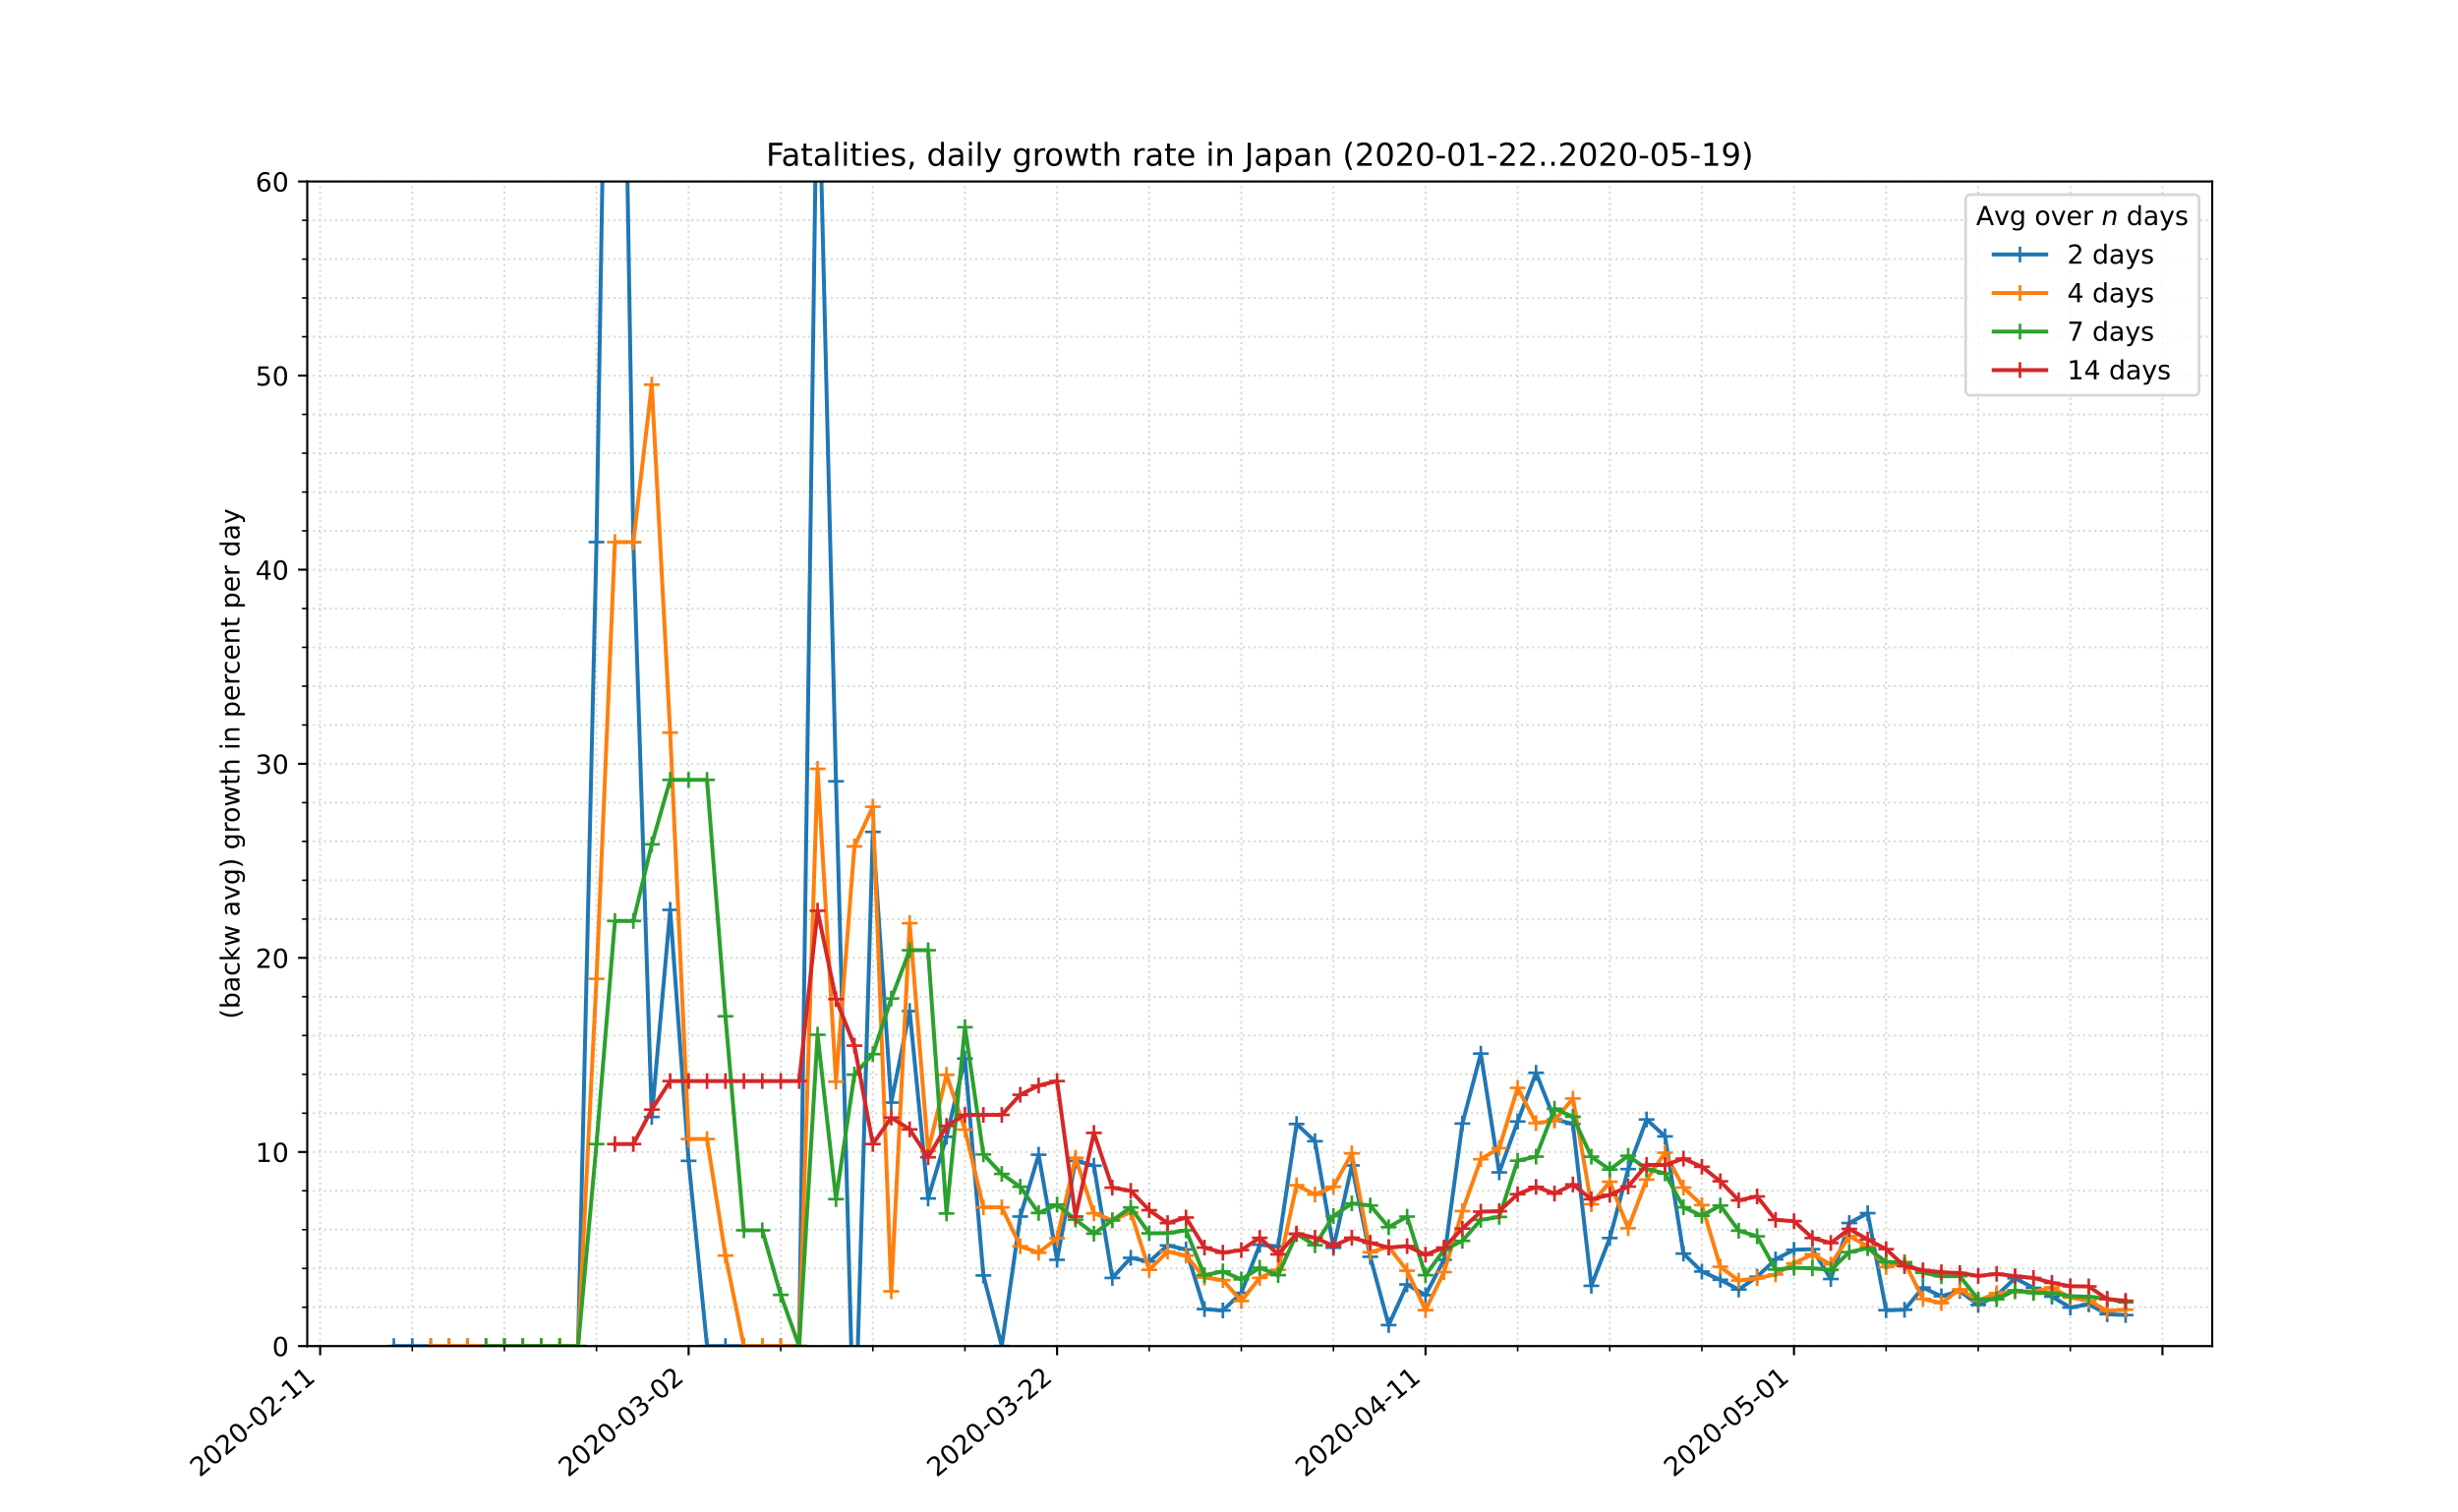 <?xml version="1.0" encoding="utf-8" standalone="no"?>
<!DOCTYPE svg PUBLIC "-//W3C//DTD SVG 1.1//EN"
  "http://www.w3.org/Graphics/SVG/1.1/DTD/svg11.dtd">
<!-- Created with matplotlib (https://matplotlib.org/) -->
<svg height="576pt" version="1.1" viewBox="0 0 936 576" width="936pt" xmlns="http://www.w3.org/2000/svg" xmlns:xlink="http://www.w3.org/1999/xlink">
 <defs>
  <style type="text/css">
*{stroke-linecap:butt;stroke-linejoin:round;}
  </style>
 </defs>
 <g id="figure_1">
  <g id="patch_1">
   <path d="M 0 576 
L 936 576 
L 936 0 
L 0 0 
z
" style="fill:#ffffff;"/>
  </g>
  <g id="axes_1">
   <g id="patch_2">
    <path d="M 117 512.64 
L 842.4 512.64 
L 842.4 69.12 
L 117 69.12 
z
" style="fill:#ffffff;"/>
   </g>
   <g id="matplotlib.axis_1">
    <g id="xtick_1">
     <g id="line2d_1">
      <path clip-path="url(#pf1b7ea0dda)" d="M 121.911 512.64 
L 121.911 69.12 
" style="fill:none;stroke:#d8dcd6;stroke-dasharray:0.8,1.32;stroke-dashoffset:0;stroke-width:0.8;"/>
     </g>
     <g id="line2d_2">
      <defs>
       <path d="M 0 0 
L 0 3.5 
" id="mdfefe2dfb0" style="stroke:#000000;stroke-width:0.8;"/>
      </defs>
      <g>
       <use style="stroke:#000000;stroke-width:0.8;" x="121.911" xlink:href="#mdfefe2dfb0" y="512.64"/>
      </g>
     </g>
     <g id="text_1">
      <!-- 2020-02-11 -->
      <defs>
       <path d="M 19.188 8.297 
L 53.609 8.297 
L 53.609 0 
L 7.328 0 
L 7.328 8.297 
Q 12.938 14.109 22.625 23.891 
Q 32.328 33.688 34.812 36.531 
Q 39.547 41.844 41.422 45.531 
Q 43.312 49.219 43.312 52.781 
Q 43.312 58.594 39.234 62.25 
Q 35.156 65.922 28.609 65.922 
Q 23.969 65.922 18.812 64.312 
Q 13.672 62.703 7.812 59.422 
L 7.812 69.391 
Q 13.766 71.781 18.938 73 
Q 24.125 74.219 28.422 74.219 
Q 39.75 74.219 46.484 68.547 
Q 53.219 62.891 53.219 53.422 
Q 53.219 48.922 51.531 44.891 
Q 49.859 40.875 45.406 35.406 
Q 44.188 33.984 37.641 27.219 
Q 31.109 20.453 19.188 8.297 
z
" id="DejaVuSans-50"/>
       <path d="M 31.781 66.406 
Q 24.172 66.406 20.328 58.906 
Q 16.5 51.422 16.5 36.375 
Q 16.5 21.391 20.328 13.891 
Q 24.172 6.391 31.781 6.391 
Q 39.453 6.391 43.281 13.891 
Q 47.125 21.391 47.125 36.375 
Q 47.125 51.422 43.281 58.906 
Q 39.453 66.406 31.781 66.406 
z
M 31.781 74.219 
Q 44.047 74.219 50.516 64.516 
Q 56.984 54.828 56.984 36.375 
Q 56.984 17.969 50.516 8.266 
Q 44.047 -1.422 31.781 -1.422 
Q 19.531 -1.422 13.062 8.266 
Q 6.594 17.969 6.594 36.375 
Q 6.594 54.828 13.062 64.516 
Q 19.531 74.219 31.781 74.219 
z
" id="DejaVuSans-48"/>
       <path d="M 4.891 31.391 
L 31.203 31.391 
L 31.203 23.391 
L 4.891 23.391 
z
" id="DejaVuSans-45"/>
       <path d="M 12.406 8.297 
L 28.516 8.297 
L 28.516 63.922 
L 10.984 60.406 
L 10.984 69.391 
L 28.422 72.906 
L 38.281 72.906 
L 38.281 8.297 
L 54.391 8.297 
L 54.391 0 
L 12.406 0 
z
" id="DejaVuSans-49"/>
      </defs>
      <g transform="translate(76.055 562.817)rotate(-40)scale(0.1 -0.1)">
       <use xlink:href="#DejaVuSans-50"/>
       <use x="63.623" xlink:href="#DejaVuSans-48"/>
       <use x="127.246" xlink:href="#DejaVuSans-50"/>
       <use x="190.869" xlink:href="#DejaVuSans-48"/>
       <use x="254.492" xlink:href="#DejaVuSans-45"/>
       <use x="290.576" xlink:href="#DejaVuSans-48"/>
       <use x="354.199" xlink:href="#DejaVuSans-50"/>
       <use x="417.822" xlink:href="#DejaVuSans-45"/>
       <use x="453.906" xlink:href="#DejaVuSans-49"/>
       <use x="517.529" xlink:href="#DejaVuSans-49"/>
      </g>
     </g>
    </g>
    <g id="xtick_2">
     <g id="line2d_3">
      <path clip-path="url(#pf1b7ea0dda)" d="M 262.22 512.64 
L 262.22 69.12 
" style="fill:none;stroke:#d8dcd6;stroke-dasharray:0.8,1.32;stroke-dashoffset:0;stroke-width:0.8;"/>
     </g>
     <g id="line2d_4">
      <g>
       <use style="stroke:#000000;stroke-width:0.8;" x="262.22" xlink:href="#mdfefe2dfb0" y="512.64"/>
      </g>
     </g>
     <g id="text_2">
      <!-- 2020-03-02 -->
      <defs>
       <path d="M 40.578 39.312 
Q 47.656 37.797 51.625 33 
Q 55.609 28.219 55.609 21.188 
Q 55.609 10.406 48.188 4.484 
Q 40.766 -1.422 27.094 -1.422 
Q 22.516 -1.422 17.656 -0.516 
Q 12.797 0.391 7.625 2.203 
L 7.625 11.719 
Q 11.719 9.328 16.594 8.109 
Q 21.484 6.891 26.812 6.891 
Q 36.078 6.891 40.938 10.547 
Q 45.797 14.203 45.797 21.188 
Q 45.797 27.641 41.281 31.266 
Q 36.766 34.906 28.719 34.906 
L 20.219 34.906 
L 20.219 43.016 
L 29.109 43.016 
Q 36.375 43.016 40.234 45.922 
Q 44.094 48.828 44.094 54.297 
Q 44.094 59.906 40.109 62.906 
Q 36.141 65.922 28.719 65.922 
Q 24.656 65.922 20.016 65.031 
Q 15.375 64.156 9.812 62.312 
L 9.812 71.094 
Q 15.438 72.656 20.344 73.438 
Q 25.25 74.219 29.594 74.219 
Q 40.828 74.219 47.359 69.109 
Q 53.906 64.016 53.906 55.328 
Q 53.906 49.266 50.438 45.094 
Q 46.969 40.922 40.578 39.312 
z
" id="DejaVuSans-51"/>
      </defs>
      <g transform="translate(216.364 562.817)rotate(-40)scale(0.1 -0.1)">
       <use xlink:href="#DejaVuSans-50"/>
       <use x="63.623" xlink:href="#DejaVuSans-48"/>
       <use x="127.246" xlink:href="#DejaVuSans-50"/>
       <use x="190.869" xlink:href="#DejaVuSans-48"/>
       <use x="254.492" xlink:href="#DejaVuSans-45"/>
       <use x="290.576" xlink:href="#DejaVuSans-48"/>
       <use x="354.199" xlink:href="#DejaVuSans-51"/>
       <use x="417.822" xlink:href="#DejaVuSans-45"/>
       <use x="453.906" xlink:href="#DejaVuSans-48"/>
       <use x="517.529" xlink:href="#DejaVuSans-50"/>
      </g>
     </g>
    </g>
    <g id="xtick_3">
     <g id="line2d_5">
      <path clip-path="url(#pf1b7ea0dda)" d="M 402.53 512.64 
L 402.53 69.12 
" style="fill:none;stroke:#d8dcd6;stroke-dasharray:0.8,1.32;stroke-dashoffset:0;stroke-width:0.8;"/>
     </g>
     <g id="line2d_6">
      <g>
       <use style="stroke:#000000;stroke-width:0.8;" x="402.53" xlink:href="#mdfefe2dfb0" y="512.64"/>
      </g>
     </g>
     <g id="text_3">
      <!-- 2020-03-22 -->
      <g transform="translate(356.674 562.817)rotate(-40)scale(0.1 -0.1)">
       <use xlink:href="#DejaVuSans-50"/>
       <use x="63.623" xlink:href="#DejaVuSans-48"/>
       <use x="127.246" xlink:href="#DejaVuSans-50"/>
       <use x="190.869" xlink:href="#DejaVuSans-48"/>
       <use x="254.492" xlink:href="#DejaVuSans-45"/>
       <use x="290.576" xlink:href="#DejaVuSans-48"/>
       <use x="354.199" xlink:href="#DejaVuSans-51"/>
       <use x="417.822" xlink:href="#DejaVuSans-45"/>
       <use x="453.906" xlink:href="#DejaVuSans-50"/>
       <use x="517.529" xlink:href="#DejaVuSans-50"/>
      </g>
     </g>
    </g>
    <g id="xtick_4">
     <g id="line2d_7">
      <path clip-path="url(#pf1b7ea0dda)" d="M 542.839 512.64 
L 542.839 69.12 
" style="fill:none;stroke:#d8dcd6;stroke-dasharray:0.8,1.32;stroke-dashoffset:0;stroke-width:0.8;"/>
     </g>
     <g id="line2d_8">
      <g>
       <use style="stroke:#000000;stroke-width:0.8;" x="542.839" xlink:href="#mdfefe2dfb0" y="512.64"/>
      </g>
     </g>
     <g id="text_4">
      <!-- 2020-04-11 -->
      <defs>
       <path d="M 37.797 64.312 
L 12.891 25.391 
L 37.797 25.391 
z
M 35.203 72.906 
L 47.609 72.906 
L 47.609 25.391 
L 58.016 25.391 
L 58.016 17.188 
L 47.609 17.188 
L 47.609 0 
L 37.797 0 
L 37.797 17.188 
L 4.891 17.188 
L 4.891 26.703 
z
" id="DejaVuSans-52"/>
      </defs>
      <g transform="translate(496.983 562.817)rotate(-40)scale(0.1 -0.1)">
       <use xlink:href="#DejaVuSans-50"/>
       <use x="63.623" xlink:href="#DejaVuSans-48"/>
       <use x="127.246" xlink:href="#DejaVuSans-50"/>
       <use x="190.869" xlink:href="#DejaVuSans-48"/>
       <use x="254.492" xlink:href="#DejaVuSans-45"/>
       <use x="290.576" xlink:href="#DejaVuSans-48"/>
       <use x="354.199" xlink:href="#DejaVuSans-52"/>
       <use x="417.822" xlink:href="#DejaVuSans-45"/>
       <use x="453.906" xlink:href="#DejaVuSans-49"/>
       <use x="517.529" xlink:href="#DejaVuSans-49"/>
      </g>
     </g>
    </g>
    <g id="xtick_5">
     <g id="line2d_9">
      <path clip-path="url(#pf1b7ea0dda)" d="M 683.149 512.64 
L 683.149 69.12 
" style="fill:none;stroke:#d8dcd6;stroke-dasharray:0.8,1.32;stroke-dashoffset:0;stroke-width:0.8;"/>
     </g>
     <g id="line2d_10">
      <g>
       <use style="stroke:#000000;stroke-width:0.8;" x="683.149" xlink:href="#mdfefe2dfb0" y="512.64"/>
      </g>
     </g>
     <g id="text_5">
      <!-- 2020-05-01 -->
      <defs>
       <path d="M 10.797 72.906 
L 49.516 72.906 
L 49.516 64.594 
L 19.828 64.594 
L 19.828 46.734 
Q 21.969 47.469 24.109 47.828 
Q 26.266 48.188 28.422 48.188 
Q 40.625 48.188 47.75 41.5 
Q 54.891 34.812 54.891 23.391 
Q 54.891 11.625 47.562 5.094 
Q 40.234 -1.422 26.906 -1.422 
Q 22.312 -1.422 17.547 -0.641 
Q 12.797 0.141 7.719 1.703 
L 7.719 11.625 
Q 12.109 9.234 16.797 8.062 
Q 21.484 6.891 26.703 6.891 
Q 35.156 6.891 40.078 11.328 
Q 45.016 15.766 45.016 23.391 
Q 45.016 31 40.078 35.438 
Q 35.156 39.891 26.703 39.891 
Q 22.75 39.891 18.812 39.016 
Q 14.891 38.141 10.797 36.281 
z
" id="DejaVuSans-53"/>
      </defs>
      <g transform="translate(637.293 562.817)rotate(-40)scale(0.1 -0.1)">
       <use xlink:href="#DejaVuSans-50"/>
       <use x="63.623" xlink:href="#DejaVuSans-48"/>
       <use x="127.246" xlink:href="#DejaVuSans-50"/>
       <use x="190.869" xlink:href="#DejaVuSans-48"/>
       <use x="254.492" xlink:href="#DejaVuSans-45"/>
       <use x="290.576" xlink:href="#DejaVuSans-48"/>
       <use x="354.199" xlink:href="#DejaVuSans-53"/>
       <use x="417.822" xlink:href="#DejaVuSans-45"/>
       <use x="453.906" xlink:href="#DejaVuSans-48"/>
       <use x="517.529" xlink:href="#DejaVuSans-49"/>
      </g>
     </g>
    </g>
    <g id="xtick_6">
     <g id="line2d_11">
      <path clip-path="url(#pf1b7ea0dda)" d="M 823.458 512.64 
L 823.458 69.12 
" style="fill:none;stroke:#d8dcd6;stroke-dasharray:0.8,1.32;stroke-dashoffset:0;stroke-width:0.8;"/>
     </g>
     <g id="line2d_12">
      <g>
       <use style="stroke:#000000;stroke-width:0.8;" x="823.458" xlink:href="#mdfefe2dfb0" y="512.64"/>
      </g>
     </g>
    </g>
    <g id="xtick_7">
     <g id="line2d_13">
      <path clip-path="url(#pf1b7ea0dda)" d="M 156.988 512.64 
L 156.988 69.12 
" style="fill:none;stroke:#d8dcd6;stroke-dasharray:0.8,1.32;stroke-dashoffset:0;stroke-width:0.8;"/>
     </g>
     <g id="line2d_14">
      <defs>
       <path d="M 0 0 
L 0 2 
" id="ma328a13999" style="stroke:#000000;stroke-width:0.6;"/>
      </defs>
      <g>
       <use style="stroke:#000000;stroke-width:0.6;" x="156.988" xlink:href="#ma328a13999" y="512.64"/>
      </g>
     </g>
    </g>
    <g id="xtick_8">
     <g id="line2d_15">
      <path clip-path="url(#pf1b7ea0dda)" d="M 192.066 512.64 
L 192.066 69.12 
" style="fill:none;stroke:#d8dcd6;stroke-dasharray:0.8,1.32;stroke-dashoffset:0;stroke-width:0.8;"/>
     </g>
     <g id="line2d_16">
      <g>
       <use style="stroke:#000000;stroke-width:0.6;" x="192.066" xlink:href="#ma328a13999" y="512.64"/>
      </g>
     </g>
    </g>
    <g id="xtick_9">
     <g id="line2d_17">
      <path clip-path="url(#pf1b7ea0dda)" d="M 227.143 512.64 
L 227.143 69.12 
" style="fill:none;stroke:#d8dcd6;stroke-dasharray:0.8,1.32;stroke-dashoffset:0;stroke-width:0.8;"/>
     </g>
     <g id="line2d_18">
      <g>
       <use style="stroke:#000000;stroke-width:0.6;" x="227.143" xlink:href="#ma328a13999" y="512.64"/>
      </g>
     </g>
    </g>
    <g id="xtick_10">
     <g id="line2d_19">
      <path clip-path="url(#pf1b7ea0dda)" d="M 297.298 512.64 
L 297.298 69.12 
" style="fill:none;stroke:#d8dcd6;stroke-dasharray:0.8,1.32;stroke-dashoffset:0;stroke-width:0.8;"/>
     </g>
     <g id="line2d_20">
      <g>
       <use style="stroke:#000000;stroke-width:0.6;" x="297.298" xlink:href="#ma328a13999" y="512.64"/>
      </g>
     </g>
    </g>
    <g id="xtick_11">
     <g id="line2d_21">
      <path clip-path="url(#pf1b7ea0dda)" d="M 332.375 512.64 
L 332.375 69.12 
" style="fill:none;stroke:#d8dcd6;stroke-dasharray:0.8,1.32;stroke-dashoffset:0;stroke-width:0.8;"/>
     </g>
     <g id="line2d_22">
      <g>
       <use style="stroke:#000000;stroke-width:0.6;" x="332.375" xlink:href="#ma328a13999" y="512.64"/>
      </g>
     </g>
    </g>
    <g id="xtick_12">
     <g id="line2d_23">
      <path clip-path="url(#pf1b7ea0dda)" d="M 367.452 512.64 
L 367.452 69.12 
" style="fill:none;stroke:#d8dcd6;stroke-dasharray:0.8,1.32;stroke-dashoffset:0;stroke-width:0.8;"/>
     </g>
     <g id="line2d_24">
      <g>
       <use style="stroke:#000000;stroke-width:0.6;" x="367.452" xlink:href="#ma328a13999" y="512.64"/>
      </g>
     </g>
    </g>
    <g id="xtick_13">
     <g id="line2d_25">
      <path clip-path="url(#pf1b7ea0dda)" d="M 437.607 512.64 
L 437.607 69.12 
" style="fill:none;stroke:#d8dcd6;stroke-dasharray:0.8,1.32;stroke-dashoffset:0;stroke-width:0.8;"/>
     </g>
     <g id="line2d_26">
      <g>
       <use style="stroke:#000000;stroke-width:0.6;" x="437.607" xlink:href="#ma328a13999" y="512.64"/>
      </g>
     </g>
    </g>
    <g id="xtick_14">
     <g id="line2d_27">
      <path clip-path="url(#pf1b7ea0dda)" d="M 472.685 512.64 
L 472.685 69.12 
" style="fill:none;stroke:#d8dcd6;stroke-dasharray:0.8,1.32;stroke-dashoffset:0;stroke-width:0.8;"/>
     </g>
     <g id="line2d_28">
      <g>
       <use style="stroke:#000000;stroke-width:0.6;" x="472.685" xlink:href="#ma328a13999" y="512.64"/>
      </g>
     </g>
    </g>
    <g id="xtick_15">
     <g id="line2d_29">
      <path clip-path="url(#pf1b7ea0dda)" d="M 507.762 512.64 
L 507.762 69.12 
" style="fill:none;stroke:#d8dcd6;stroke-dasharray:0.8,1.32;stroke-dashoffset:0;stroke-width:0.8;"/>
     </g>
     <g id="line2d_30">
      <g>
       <use style="stroke:#000000;stroke-width:0.6;" x="507.762" xlink:href="#ma328a13999" y="512.64"/>
      </g>
     </g>
    </g>
    <g id="xtick_16">
     <g id="line2d_31">
      <path clip-path="url(#pf1b7ea0dda)" d="M 577.917 512.64 
L 577.917 69.12 
" style="fill:none;stroke:#d8dcd6;stroke-dasharray:0.8,1.32;stroke-dashoffset:0;stroke-width:0.8;"/>
     </g>
     <g id="line2d_32">
      <g>
       <use style="stroke:#000000;stroke-width:0.6;" x="577.917" xlink:href="#ma328a13999" y="512.64"/>
      </g>
     </g>
    </g>
    <g id="xtick_17">
     <g id="line2d_33">
      <path clip-path="url(#pf1b7ea0dda)" d="M 612.994 512.64 
L 612.994 69.12 
" style="fill:none;stroke:#d8dcd6;stroke-dasharray:0.8,1.32;stroke-dashoffset:0;stroke-width:0.8;"/>
     </g>
     <g id="line2d_34">
      <g>
       <use style="stroke:#000000;stroke-width:0.6;" x="612.994" xlink:href="#ma328a13999" y="512.64"/>
      </g>
     </g>
    </g>
    <g id="xtick_18">
     <g id="line2d_35">
      <path clip-path="url(#pf1b7ea0dda)" d="M 648.071 512.64 
L 648.071 69.12 
" style="fill:none;stroke:#d8dcd6;stroke-dasharray:0.8,1.32;stroke-dashoffset:0;stroke-width:0.8;"/>
     </g>
     <g id="line2d_36">
      <g>
       <use style="stroke:#000000;stroke-width:0.6;" x="648.071" xlink:href="#ma328a13999" y="512.64"/>
      </g>
     </g>
    </g>
    <g id="xtick_19">
     <g id="line2d_37">
      <path clip-path="url(#pf1b7ea0dda)" d="M 718.226 512.64 
L 718.226 69.12 
" style="fill:none;stroke:#d8dcd6;stroke-dasharray:0.8,1.32;stroke-dashoffset:0;stroke-width:0.8;"/>
     </g>
     <g id="line2d_38">
      <g>
       <use style="stroke:#000000;stroke-width:0.6;" x="718.226" xlink:href="#ma328a13999" y="512.64"/>
      </g>
     </g>
    </g>
    <g id="xtick_20">
     <g id="line2d_39">
      <path clip-path="url(#pf1b7ea0dda)" d="M 753.303 512.64 
L 753.303 69.12 
" style="fill:none;stroke:#d8dcd6;stroke-dasharray:0.8,1.32;stroke-dashoffset:0;stroke-width:0.8;"/>
     </g>
     <g id="line2d_40">
      <g>
       <use style="stroke:#000000;stroke-width:0.6;" x="753.303" xlink:href="#ma328a13999" y="512.64"/>
      </g>
     </g>
    </g>
    <g id="xtick_21">
     <g id="line2d_41">
      <path clip-path="url(#pf1b7ea0dda)" d="M 788.381 512.64 
L 788.381 69.12 
" style="fill:none;stroke:#d8dcd6;stroke-dasharray:0.8,1.32;stroke-dashoffset:0;stroke-width:0.8;"/>
     </g>
     <g id="line2d_42">
      <g>
       <use style="stroke:#000000;stroke-width:0.6;" x="788.381" xlink:href="#ma328a13999" y="512.64"/>
      </g>
     </g>
    </g>
   </g>
   <g id="matplotlib.axis_2">
    <g id="ytick_1">
     <g id="line2d_43">
      <path clip-path="url(#pf1b7ea0dda)" d="M 117 512.64 
L 842.4 512.64 
" style="fill:none;stroke:#d8dcd6;stroke-dasharray:0.8,1.32;stroke-dashoffset:0;stroke-width:0.8;"/>
     </g>
     <g id="line2d_44">
      <defs>
       <path d="M 0 0 
L -3.5 0 
" id="m9587dbaaf0" style="stroke:#000000;stroke-width:0.8;"/>
      </defs>
      <g>
       <use style="stroke:#000000;stroke-width:0.8;" x="117" xlink:href="#m9587dbaaf0" y="512.64"/>
      </g>
     </g>
     <g id="text_6">
      <!-- 0 -->
      <g transform="translate(103.638 516.439)scale(0.1 -0.1)">
       <use xlink:href="#DejaVuSans-48"/>
      </g>
     </g>
    </g>
    <g id="ytick_2">
     <g id="line2d_45">
      <path clip-path="url(#pf1b7ea0dda)" d="M 117 438.72 
L 842.4 438.72 
" style="fill:none;stroke:#d8dcd6;stroke-dasharray:0.8,1.32;stroke-dashoffset:0;stroke-width:0.8;"/>
     </g>
     <g id="line2d_46">
      <g>
       <use style="stroke:#000000;stroke-width:0.8;" x="117" xlink:href="#m9587dbaaf0" y="438.72"/>
      </g>
     </g>
     <g id="text_7">
      <!-- 10 -->
      <g transform="translate(97.275 442.519)scale(0.1 -0.1)">
       <use xlink:href="#DejaVuSans-49"/>
       <use x="63.623" xlink:href="#DejaVuSans-48"/>
      </g>
     </g>
    </g>
    <g id="ytick_3">
     <g id="line2d_47">
      <path clip-path="url(#pf1b7ea0dda)" d="M 117 364.8 
L 842.4 364.8 
" style="fill:none;stroke:#d8dcd6;stroke-dasharray:0.8,1.32;stroke-dashoffset:0;stroke-width:0.8;"/>
     </g>
     <g id="line2d_48">
      <g>
       <use style="stroke:#000000;stroke-width:0.8;" x="117" xlink:href="#m9587dbaaf0" y="364.8"/>
      </g>
     </g>
     <g id="text_8">
      <!-- 20 -->
      <g transform="translate(97.275 368.599)scale(0.1 -0.1)">
       <use xlink:href="#DejaVuSans-50"/>
       <use x="63.623" xlink:href="#DejaVuSans-48"/>
      </g>
     </g>
    </g>
    <g id="ytick_4">
     <g id="line2d_49">
      <path clip-path="url(#pf1b7ea0dda)" d="M 117 290.88 
L 842.4 290.88 
" style="fill:none;stroke:#d8dcd6;stroke-dasharray:0.8,1.32;stroke-dashoffset:0;stroke-width:0.8;"/>
     </g>
     <g id="line2d_50">
      <g>
       <use style="stroke:#000000;stroke-width:0.8;" x="117" xlink:href="#m9587dbaaf0" y="290.88"/>
      </g>
     </g>
     <g id="text_9">
      <!-- 30 -->
      <g transform="translate(97.275 294.679)scale(0.1 -0.1)">
       <use xlink:href="#DejaVuSans-51"/>
       <use x="63.623" xlink:href="#DejaVuSans-48"/>
      </g>
     </g>
    </g>
    <g id="ytick_5">
     <g id="line2d_51">
      <path clip-path="url(#pf1b7ea0dda)" d="M 117 216.96 
L 842.4 216.96 
" style="fill:none;stroke:#d8dcd6;stroke-dasharray:0.8,1.32;stroke-dashoffset:0;stroke-width:0.8;"/>
     </g>
     <g id="line2d_52">
      <g>
       <use style="stroke:#000000;stroke-width:0.8;" x="117" xlink:href="#m9587dbaaf0" y="216.96"/>
      </g>
     </g>
     <g id="text_10">
      <!-- 40 -->
      <g transform="translate(97.275 220.759)scale(0.1 -0.1)">
       <use xlink:href="#DejaVuSans-52"/>
       <use x="63.623" xlink:href="#DejaVuSans-48"/>
      </g>
     </g>
    </g>
    <g id="ytick_6">
     <g id="line2d_53">
      <path clip-path="url(#pf1b7ea0dda)" d="M 117 143.04 
L 842.4 143.04 
" style="fill:none;stroke:#d8dcd6;stroke-dasharray:0.8,1.32;stroke-dashoffset:0;stroke-width:0.8;"/>
     </g>
     <g id="line2d_54">
      <g>
       <use style="stroke:#000000;stroke-width:0.8;" x="117" xlink:href="#m9587dbaaf0" y="143.04"/>
      </g>
     </g>
     <g id="text_11">
      <!-- 50 -->
      <g transform="translate(97.275 146.839)scale(0.1 -0.1)">
       <use xlink:href="#DejaVuSans-53"/>
       <use x="63.623" xlink:href="#DejaVuSans-48"/>
      </g>
     </g>
    </g>
    <g id="ytick_7">
     <g id="line2d_55">
      <path clip-path="url(#pf1b7ea0dda)" d="M 117 69.12 
L 842.4 69.12 
" style="fill:none;stroke:#d8dcd6;stroke-dasharray:0.8,1.32;stroke-dashoffset:0;stroke-width:0.8;"/>
     </g>
     <g id="line2d_56">
      <g>
       <use style="stroke:#000000;stroke-width:0.8;" x="117" xlink:href="#m9587dbaaf0" y="69.12"/>
      </g>
     </g>
     <g id="text_12">
      <!-- 60 -->
      <defs>
       <path d="M 33.016 40.375 
Q 26.375 40.375 22.484 35.828 
Q 18.609 31.297 18.609 23.391 
Q 18.609 15.531 22.484 10.953 
Q 26.375 6.391 33.016 6.391 
Q 39.656 6.391 43.531 10.953 
Q 47.406 15.531 47.406 23.391 
Q 47.406 31.297 43.531 35.828 
Q 39.656 40.375 33.016 40.375 
z
M 52.594 71.297 
L 52.594 62.312 
Q 48.875 64.062 45.094 64.984 
Q 41.312 65.922 37.594 65.922 
Q 27.828 65.922 22.672 59.328 
Q 17.531 52.734 16.797 39.406 
Q 19.672 43.656 24.016 45.922 
Q 28.375 48.188 33.594 48.188 
Q 44.578 48.188 50.953 41.516 
Q 57.328 34.859 57.328 23.391 
Q 57.328 12.156 50.688 5.359 
Q 44.047 -1.422 33.016 -1.422 
Q 20.359 -1.422 13.672 8.266 
Q 6.984 17.969 6.984 36.375 
Q 6.984 53.656 15.188 63.938 
Q 23.391 74.219 37.203 74.219 
Q 40.922 74.219 44.703 73.484 
Q 48.484 72.75 52.594 71.297 
z
" id="DejaVuSans-54"/>
      </defs>
      <g transform="translate(97.275 72.919)scale(0.1 -0.1)">
       <use xlink:href="#DejaVuSans-54"/>
       <use x="63.623" xlink:href="#DejaVuSans-48"/>
      </g>
     </g>
    </g>
    <g id="ytick_8">
     <g id="line2d_57">
      <path clip-path="url(#pf1b7ea0dda)" d="M 117 497.856 
L 842.4 497.856 
" style="fill:none;stroke:#d8dcd6;stroke-dasharray:0.8,1.32;stroke-dashoffset:0;stroke-width:0.8;"/>
     </g>
     <g id="line2d_58">
      <defs>
       <path d="M 0 0 
L -2 0 
" id="mb5fe451ecb" style="stroke:#000000;stroke-width:0.6;"/>
      </defs>
      <g>
       <use style="stroke:#000000;stroke-width:0.6;" x="117" xlink:href="#mb5fe451ecb" y="497.856"/>
      </g>
     </g>
    </g>
    <g id="ytick_9">
     <g id="line2d_59">
      <path clip-path="url(#pf1b7ea0dda)" d="M 117 483.072 
L 842.4 483.072 
" style="fill:none;stroke:#d8dcd6;stroke-dasharray:0.8,1.32;stroke-dashoffset:0;stroke-width:0.8;"/>
     </g>
     <g id="line2d_60">
      <g>
       <use style="stroke:#000000;stroke-width:0.6;" x="117" xlink:href="#mb5fe451ecb" y="483.072"/>
      </g>
     </g>
    </g>
    <g id="ytick_10">
     <g id="line2d_61">
      <path clip-path="url(#pf1b7ea0dda)" d="M 117 468.288 
L 842.4 468.288 
" style="fill:none;stroke:#d8dcd6;stroke-dasharray:0.8,1.32;stroke-dashoffset:0;stroke-width:0.8;"/>
     </g>
     <g id="line2d_62">
      <g>
       <use style="stroke:#000000;stroke-width:0.6;" x="117" xlink:href="#mb5fe451ecb" y="468.288"/>
      </g>
     </g>
    </g>
    <g id="ytick_11">
     <g id="line2d_63">
      <path clip-path="url(#pf1b7ea0dda)" d="M 117 453.504 
L 842.4 453.504 
" style="fill:none;stroke:#d8dcd6;stroke-dasharray:0.8,1.32;stroke-dashoffset:0;stroke-width:0.8;"/>
     </g>
     <g id="line2d_64">
      <g>
       <use style="stroke:#000000;stroke-width:0.6;" x="117" xlink:href="#mb5fe451ecb" y="453.504"/>
      </g>
     </g>
    </g>
    <g id="ytick_12">
     <g id="line2d_65">
      <path clip-path="url(#pf1b7ea0dda)" d="M 117 423.936 
L 842.4 423.936 
" style="fill:none;stroke:#d8dcd6;stroke-dasharray:0.8,1.32;stroke-dashoffset:0;stroke-width:0.8;"/>
     </g>
     <g id="line2d_66">
      <g>
       <use style="stroke:#000000;stroke-width:0.6;" x="117" xlink:href="#mb5fe451ecb" y="423.936"/>
      </g>
     </g>
    </g>
    <g id="ytick_13">
     <g id="line2d_67">
      <path clip-path="url(#pf1b7ea0dda)" d="M 117 409.152 
L 842.4 409.152 
" style="fill:none;stroke:#d8dcd6;stroke-dasharray:0.8,1.32;stroke-dashoffset:0;stroke-width:0.8;"/>
     </g>
     <g id="line2d_68">
      <g>
       <use style="stroke:#000000;stroke-width:0.6;" x="117" xlink:href="#mb5fe451ecb" y="409.152"/>
      </g>
     </g>
    </g>
    <g id="ytick_14">
     <g id="line2d_69">
      <path clip-path="url(#pf1b7ea0dda)" d="M 117 394.368 
L 842.4 394.368 
" style="fill:none;stroke:#d8dcd6;stroke-dasharray:0.8,1.32;stroke-dashoffset:0;stroke-width:0.8;"/>
     </g>
     <g id="line2d_70">
      <g>
       <use style="stroke:#000000;stroke-width:0.6;" x="117" xlink:href="#mb5fe451ecb" y="394.368"/>
      </g>
     </g>
    </g>
    <g id="ytick_15">
     <g id="line2d_71">
      <path clip-path="url(#pf1b7ea0dda)" d="M 117 379.584 
L 842.4 379.584 
" style="fill:none;stroke:#d8dcd6;stroke-dasharray:0.8,1.32;stroke-dashoffset:0;stroke-width:0.8;"/>
     </g>
     <g id="line2d_72">
      <g>
       <use style="stroke:#000000;stroke-width:0.6;" x="117" xlink:href="#mb5fe451ecb" y="379.584"/>
      </g>
     </g>
    </g>
    <g id="ytick_16">
     <g id="line2d_73">
      <path clip-path="url(#pf1b7ea0dda)" d="M 117 350.016 
L 842.4 350.016 
" style="fill:none;stroke:#d8dcd6;stroke-dasharray:0.8,1.32;stroke-dashoffset:0;stroke-width:0.8;"/>
     </g>
     <g id="line2d_74">
      <g>
       <use style="stroke:#000000;stroke-width:0.6;" x="117" xlink:href="#mb5fe451ecb" y="350.016"/>
      </g>
     </g>
    </g>
    <g id="ytick_17">
     <g id="line2d_75">
      <path clip-path="url(#pf1b7ea0dda)" d="M 117 335.232 
L 842.4 335.232 
" style="fill:none;stroke:#d8dcd6;stroke-dasharray:0.8,1.32;stroke-dashoffset:0;stroke-width:0.8;"/>
     </g>
     <g id="line2d_76">
      <g>
       <use style="stroke:#000000;stroke-width:0.6;" x="117" xlink:href="#mb5fe451ecb" y="335.232"/>
      </g>
     </g>
    </g>
    <g id="ytick_18">
     <g id="line2d_77">
      <path clip-path="url(#pf1b7ea0dda)" d="M 117 320.448 
L 842.4 320.448 
" style="fill:none;stroke:#d8dcd6;stroke-dasharray:0.8,1.32;stroke-dashoffset:0;stroke-width:0.8;"/>
     </g>
     <g id="line2d_78">
      <g>
       <use style="stroke:#000000;stroke-width:0.6;" x="117" xlink:href="#mb5fe451ecb" y="320.448"/>
      </g>
     </g>
    </g>
    <g id="ytick_19">
     <g id="line2d_79">
      <path clip-path="url(#pf1b7ea0dda)" d="M 117 305.664 
L 842.4 305.664 
" style="fill:none;stroke:#d8dcd6;stroke-dasharray:0.8,1.32;stroke-dashoffset:0;stroke-width:0.8;"/>
     </g>
     <g id="line2d_80">
      <g>
       <use style="stroke:#000000;stroke-width:0.6;" x="117" xlink:href="#mb5fe451ecb" y="305.664"/>
      </g>
     </g>
    </g>
    <g id="ytick_20">
     <g id="line2d_81">
      <path clip-path="url(#pf1b7ea0dda)" d="M 117 276.096 
L 842.4 276.096 
" style="fill:none;stroke:#d8dcd6;stroke-dasharray:0.8,1.32;stroke-dashoffset:0;stroke-width:0.8;"/>
     </g>
     <g id="line2d_82">
      <g>
       <use style="stroke:#000000;stroke-width:0.6;" x="117" xlink:href="#mb5fe451ecb" y="276.096"/>
      </g>
     </g>
    </g>
    <g id="ytick_21">
     <g id="line2d_83">
      <path clip-path="url(#pf1b7ea0dda)" d="M 117 261.312 
L 842.4 261.312 
" style="fill:none;stroke:#d8dcd6;stroke-dasharray:0.8,1.32;stroke-dashoffset:0;stroke-width:0.8;"/>
     </g>
     <g id="line2d_84">
      <g>
       <use style="stroke:#000000;stroke-width:0.6;" x="117" xlink:href="#mb5fe451ecb" y="261.312"/>
      </g>
     </g>
    </g>
    <g id="ytick_22">
     <g id="line2d_85">
      <path clip-path="url(#pf1b7ea0dda)" d="M 117 246.528 
L 842.4 246.528 
" style="fill:none;stroke:#d8dcd6;stroke-dasharray:0.8,1.32;stroke-dashoffset:0;stroke-width:0.8;"/>
     </g>
     <g id="line2d_86">
      <g>
       <use style="stroke:#000000;stroke-width:0.6;" x="117" xlink:href="#mb5fe451ecb" y="246.528"/>
      </g>
     </g>
    </g>
    <g id="ytick_23">
     <g id="line2d_87">
      <path clip-path="url(#pf1b7ea0dda)" d="M 117 231.744 
L 842.4 231.744 
" style="fill:none;stroke:#d8dcd6;stroke-dasharray:0.8,1.32;stroke-dashoffset:0;stroke-width:0.8;"/>
     </g>
     <g id="line2d_88">
      <g>
       <use style="stroke:#000000;stroke-width:0.6;" x="117" xlink:href="#mb5fe451ecb" y="231.744"/>
      </g>
     </g>
    </g>
    <g id="ytick_24">
     <g id="line2d_89">
      <path clip-path="url(#pf1b7ea0dda)" d="M 117 202.176 
L 842.4 202.176 
" style="fill:none;stroke:#d8dcd6;stroke-dasharray:0.8,1.32;stroke-dashoffset:0;stroke-width:0.8;"/>
     </g>
     <g id="line2d_90">
      <g>
       <use style="stroke:#000000;stroke-width:0.6;" x="117" xlink:href="#mb5fe451ecb" y="202.176"/>
      </g>
     </g>
    </g>
    <g id="ytick_25">
     <g id="line2d_91">
      <path clip-path="url(#pf1b7ea0dda)" d="M 117 187.392 
L 842.4 187.392 
" style="fill:none;stroke:#d8dcd6;stroke-dasharray:0.8,1.32;stroke-dashoffset:0;stroke-width:0.8;"/>
     </g>
     <g id="line2d_92">
      <g>
       <use style="stroke:#000000;stroke-width:0.6;" x="117" xlink:href="#mb5fe451ecb" y="187.392"/>
      </g>
     </g>
    </g>
    <g id="ytick_26">
     <g id="line2d_93">
      <path clip-path="url(#pf1b7ea0dda)" d="M 117 172.608 
L 842.4 172.608 
" style="fill:none;stroke:#d8dcd6;stroke-dasharray:0.8,1.32;stroke-dashoffset:0;stroke-width:0.8;"/>
     </g>
     <g id="line2d_94">
      <g>
       <use style="stroke:#000000;stroke-width:0.6;" x="117" xlink:href="#mb5fe451ecb" y="172.608"/>
      </g>
     </g>
    </g>
    <g id="ytick_27">
     <g id="line2d_95">
      <path clip-path="url(#pf1b7ea0dda)" d="M 117 157.824 
L 842.4 157.824 
" style="fill:none;stroke:#d8dcd6;stroke-dasharray:0.8,1.32;stroke-dashoffset:0;stroke-width:0.8;"/>
     </g>
     <g id="line2d_96">
      <g>
       <use style="stroke:#000000;stroke-width:0.6;" x="117" xlink:href="#mb5fe451ecb" y="157.824"/>
      </g>
     </g>
    </g>
    <g id="ytick_28">
     <g id="line2d_97">
      <path clip-path="url(#pf1b7ea0dda)" d="M 117 128.256 
L 842.4 128.256 
" style="fill:none;stroke:#d8dcd6;stroke-dasharray:0.8,1.32;stroke-dashoffset:0;stroke-width:0.8;"/>
     </g>
     <g id="line2d_98">
      <g>
       <use style="stroke:#000000;stroke-width:0.6;" x="117" xlink:href="#mb5fe451ecb" y="128.256"/>
      </g>
     </g>
    </g>
    <g id="ytick_29">
     <g id="line2d_99">
      <path clip-path="url(#pf1b7ea0dda)" d="M 117 113.472 
L 842.4 113.472 
" style="fill:none;stroke:#d8dcd6;stroke-dasharray:0.8,1.32;stroke-dashoffset:0;stroke-width:0.8;"/>
     </g>
     <g id="line2d_100">
      <g>
       <use style="stroke:#000000;stroke-width:0.6;" x="117" xlink:href="#mb5fe451ecb" y="113.472"/>
      </g>
     </g>
    </g>
    <g id="ytick_30">
     <g id="line2d_101">
      <path clip-path="url(#pf1b7ea0dda)" d="M 117 98.688 
L 842.4 98.688 
" style="fill:none;stroke:#d8dcd6;stroke-dasharray:0.8,1.32;stroke-dashoffset:0;stroke-width:0.8;"/>
     </g>
     <g id="line2d_102">
      <g>
       <use style="stroke:#000000;stroke-width:0.6;" x="117" xlink:href="#mb5fe451ecb" y="98.688"/>
      </g>
     </g>
    </g>
    <g id="ytick_31">
     <g id="line2d_103">
      <path clip-path="url(#pf1b7ea0dda)" d="M 117 83.904 
L 842.4 83.904 
" style="fill:none;stroke:#d8dcd6;stroke-dasharray:0.8,1.32;stroke-dashoffset:0;stroke-width:0.8;"/>
     </g>
     <g id="line2d_104">
      <g>
       <use style="stroke:#000000;stroke-width:0.6;" x="117" xlink:href="#mb5fe451ecb" y="83.904"/>
      </g>
     </g>
    </g>
    <g id="text_13">
     <!-- (backw avg) growth in percent per day -->
     <defs>
      <path d="M 31 75.875 
Q 24.469 64.656 21.281 53.656 
Q 18.109 42.672 18.109 31.391 
Q 18.109 20.125 21.312 9.062 
Q 24.516 -2 31 -13.188 
L 23.188 -13.188 
Q 15.875 -1.703 12.234 9.375 
Q 8.594 20.453 8.594 31.391 
Q 8.594 42.281 12.203 53.312 
Q 15.828 64.359 23.188 75.875 
z
" id="DejaVuSans-40"/>
      <path d="M 48.688 27.297 
Q 48.688 37.203 44.609 42.844 
Q 40.531 48.484 33.406 48.484 
Q 26.266 48.484 22.188 42.844 
Q 18.109 37.203 18.109 27.297 
Q 18.109 17.391 22.188 11.75 
Q 26.266 6.109 33.406 6.109 
Q 40.531 6.109 44.609 11.75 
Q 48.688 17.391 48.688 27.297 
z
M 18.109 46.391 
Q 20.953 51.266 25.266 53.625 
Q 29.594 56 35.594 56 
Q 45.562 56 51.781 48.094 
Q 58.016 40.188 58.016 27.297 
Q 58.016 14.406 51.781 6.484 
Q 45.562 -1.422 35.594 -1.422 
Q 29.594 -1.422 25.266 0.953 
Q 20.953 3.328 18.109 8.203 
L 18.109 0 
L 9.078 0 
L 9.078 75.984 
L 18.109 75.984 
z
" id="DejaVuSans-98"/>
      <path d="M 34.281 27.484 
Q 23.391 27.484 19.188 25 
Q 14.984 22.516 14.984 16.5 
Q 14.984 11.719 18.141 8.906 
Q 21.297 6.109 26.703 6.109 
Q 34.188 6.109 38.703 11.406 
Q 43.219 16.703 43.219 25.484 
L 43.219 27.484 
z
M 52.203 31.203 
L 52.203 0 
L 43.219 0 
L 43.219 8.297 
Q 40.141 3.328 35.547 0.953 
Q 30.953 -1.422 24.312 -1.422 
Q 15.922 -1.422 10.953 3.297 
Q 6 8.016 6 15.922 
Q 6 25.141 12.172 29.828 
Q 18.359 34.516 30.609 34.516 
L 43.219 34.516 
L 43.219 35.406 
Q 43.219 41.609 39.141 45 
Q 35.062 48.391 27.688 48.391 
Q 23 48.391 18.547 47.266 
Q 14.109 46.141 10.016 43.891 
L 10.016 52.203 
Q 14.938 54.109 19.578 55.047 
Q 24.219 56 28.609 56 
Q 40.484 56 46.344 49.844 
Q 52.203 43.703 52.203 31.203 
z
" id="DejaVuSans-97"/>
      <path d="M 48.781 52.594 
L 48.781 44.188 
Q 44.969 46.297 41.141 47.344 
Q 37.312 48.391 33.406 48.391 
Q 24.656 48.391 19.812 42.844 
Q 14.984 37.312 14.984 27.297 
Q 14.984 17.281 19.812 11.734 
Q 24.656 6.203 33.406 6.203 
Q 37.312 6.203 41.141 7.25 
Q 44.969 8.297 48.781 10.406 
L 48.781 2.094 
Q 45.016 0.344 40.984 -0.531 
Q 36.969 -1.422 32.422 -1.422 
Q 20.062 -1.422 12.781 6.344 
Q 5.516 14.109 5.516 27.297 
Q 5.516 40.672 12.859 48.328 
Q 20.219 56 33.016 56 
Q 37.156 56 41.109 55.141 
Q 45.062 54.297 48.781 52.594 
z
" id="DejaVuSans-99"/>
      <path d="M 9.078 75.984 
L 18.109 75.984 
L 18.109 31.109 
L 44.922 54.688 
L 56.391 54.688 
L 27.391 29.109 
L 57.625 0 
L 45.906 0 
L 18.109 26.703 
L 18.109 0 
L 9.078 0 
z
" id="DejaVuSans-107"/>
      <path d="M 4.203 54.688 
L 13.188 54.688 
L 24.422 12.016 
L 35.594 54.688 
L 46.188 54.688 
L 57.422 12.016 
L 68.609 54.688 
L 77.594 54.688 
L 63.281 0 
L 52.688 0 
L 40.922 44.828 
L 29.109 0 
L 18.5 0 
z
" id="DejaVuSans-119"/>
      <path id="DejaVuSans-32"/>
      <path d="M 2.984 54.688 
L 12.5 54.688 
L 29.594 8.797 
L 46.688 54.688 
L 56.203 54.688 
L 35.688 0 
L 23.484 0 
z
" id="DejaVuSans-118"/>
      <path d="M 45.406 27.984 
Q 45.406 37.75 41.375 43.109 
Q 37.359 48.484 30.078 48.484 
Q 22.859 48.484 18.828 43.109 
Q 14.797 37.75 14.797 27.984 
Q 14.797 18.266 18.828 12.891 
Q 22.859 7.516 30.078 7.516 
Q 37.359 7.516 41.375 12.891 
Q 45.406 18.266 45.406 27.984 
z
M 54.391 6.781 
Q 54.391 -7.172 48.188 -13.984 
Q 42 -20.797 29.203 -20.797 
Q 24.469 -20.797 20.266 -20.094 
Q 16.062 -19.391 12.109 -17.922 
L 12.109 -9.188 
Q 16.062 -11.328 19.922 -12.344 
Q 23.781 -13.375 27.781 -13.375 
Q 36.625 -13.375 41.016 -8.766 
Q 45.406 -4.156 45.406 5.172 
L 45.406 9.625 
Q 42.625 4.781 38.281 2.391 
Q 33.938 0 27.875 0 
Q 17.828 0 11.672 7.656 
Q 5.516 15.328 5.516 27.984 
Q 5.516 40.672 11.672 48.328 
Q 17.828 56 27.875 56 
Q 33.938 56 38.281 53.609 
Q 42.625 51.219 45.406 46.391 
L 45.406 54.688 
L 54.391 54.688 
z
" id="DejaVuSans-103"/>
      <path d="M 8.016 75.875 
L 15.828 75.875 
Q 23.141 64.359 26.781 53.312 
Q 30.422 42.281 30.422 31.391 
Q 30.422 20.453 26.781 9.375 
Q 23.141 -1.703 15.828 -13.188 
L 8.016 -13.188 
Q 14.5 -2 17.703 9.062 
Q 20.906 20.125 20.906 31.391 
Q 20.906 42.672 17.703 53.656 
Q 14.5 64.656 8.016 75.875 
z
" id="DejaVuSans-41"/>
      <path d="M 41.109 46.297 
Q 39.594 47.172 37.812 47.578 
Q 36.031 48 33.891 48 
Q 26.266 48 22.188 43.047 
Q 18.109 38.094 18.109 28.812 
L 18.109 0 
L 9.078 0 
L 9.078 54.688 
L 18.109 54.688 
L 18.109 46.188 
Q 20.953 51.172 25.484 53.578 
Q 30.031 56 36.531 56 
Q 37.453 56 38.578 55.875 
Q 39.703 55.766 41.062 55.516 
z
" id="DejaVuSans-114"/>
      <path d="M 30.609 48.391 
Q 23.391 48.391 19.188 42.75 
Q 14.984 37.109 14.984 27.297 
Q 14.984 17.484 19.156 11.844 
Q 23.344 6.203 30.609 6.203 
Q 37.797 6.203 41.984 11.859 
Q 46.188 17.531 46.188 27.297 
Q 46.188 37.016 41.984 42.703 
Q 37.797 48.391 30.609 48.391 
z
M 30.609 56 
Q 42.328 56 49.016 48.375 
Q 55.719 40.766 55.719 27.297 
Q 55.719 13.875 49.016 6.219 
Q 42.328 -1.422 30.609 -1.422 
Q 18.844 -1.422 12.172 6.219 
Q 5.516 13.875 5.516 27.297 
Q 5.516 40.766 12.172 48.375 
Q 18.844 56 30.609 56 
z
" id="DejaVuSans-111"/>
      <path d="M 18.312 70.219 
L 18.312 54.688 
L 36.812 54.688 
L 36.812 47.703 
L 18.312 47.703 
L 18.312 18.016 
Q 18.312 11.328 20.141 9.422 
Q 21.969 7.516 27.594 7.516 
L 36.812 7.516 
L 36.812 0 
L 27.594 0 
Q 17.188 0 13.234 3.875 
Q 9.281 7.766 9.281 18.016 
L 9.281 47.703 
L 2.688 47.703 
L 2.688 54.688 
L 9.281 54.688 
L 9.281 70.219 
z
" id="DejaVuSans-116"/>
      <path d="M 54.891 33.016 
L 54.891 0 
L 45.906 0 
L 45.906 32.719 
Q 45.906 40.484 42.875 44.328 
Q 39.844 48.188 33.797 48.188 
Q 26.516 48.188 22.312 43.547 
Q 18.109 38.922 18.109 30.906 
L 18.109 0 
L 9.078 0 
L 9.078 75.984 
L 18.109 75.984 
L 18.109 46.188 
Q 21.344 51.125 25.703 53.562 
Q 30.078 56 35.797 56 
Q 45.219 56 50.047 50.172 
Q 54.891 44.344 54.891 33.016 
z
" id="DejaVuSans-104"/>
      <path d="M 9.422 54.688 
L 18.406 54.688 
L 18.406 0 
L 9.422 0 
z
M 9.422 75.984 
L 18.406 75.984 
L 18.406 64.594 
L 9.422 64.594 
z
" id="DejaVuSans-105"/>
      <path d="M 54.891 33.016 
L 54.891 0 
L 45.906 0 
L 45.906 32.719 
Q 45.906 40.484 42.875 44.328 
Q 39.844 48.188 33.797 48.188 
Q 26.516 48.188 22.312 43.547 
Q 18.109 38.922 18.109 30.906 
L 18.109 0 
L 9.078 0 
L 9.078 54.688 
L 18.109 54.688 
L 18.109 46.188 
Q 21.344 51.125 25.703 53.562 
Q 30.078 56 35.797 56 
Q 45.219 56 50.047 50.172 
Q 54.891 44.344 54.891 33.016 
z
" id="DejaVuSans-110"/>
      <path d="M 18.109 8.203 
L 18.109 -20.797 
L 9.078 -20.797 
L 9.078 54.688 
L 18.109 54.688 
L 18.109 46.391 
Q 20.953 51.266 25.266 53.625 
Q 29.594 56 35.594 56 
Q 45.562 56 51.781 48.094 
Q 58.016 40.188 58.016 27.297 
Q 58.016 14.406 51.781 6.484 
Q 45.562 -1.422 35.594 -1.422 
Q 29.594 -1.422 25.266 0.953 
Q 20.953 3.328 18.109 8.203 
z
M 48.688 27.297 
Q 48.688 37.203 44.609 42.844 
Q 40.531 48.484 33.406 48.484 
Q 26.266 48.484 22.188 42.844 
Q 18.109 37.203 18.109 27.297 
Q 18.109 17.391 22.188 11.75 
Q 26.266 6.109 33.406 6.109 
Q 40.531 6.109 44.609 11.75 
Q 48.688 17.391 48.688 27.297 
z
" id="DejaVuSans-112"/>
      <path d="M 56.203 29.594 
L 56.203 25.203 
L 14.891 25.203 
Q 15.484 15.922 20.484 11.062 
Q 25.484 6.203 34.422 6.203 
Q 39.594 6.203 44.453 7.469 
Q 49.312 8.734 54.109 11.281 
L 54.109 2.781 
Q 49.266 0.734 44.188 -0.344 
Q 39.109 -1.422 33.891 -1.422 
Q 20.797 -1.422 13.156 6.188 
Q 5.516 13.812 5.516 26.812 
Q 5.516 40.234 12.766 48.109 
Q 20.016 56 32.328 56 
Q 43.359 56 49.781 48.891 
Q 56.203 41.797 56.203 29.594 
z
M 47.219 32.234 
Q 47.125 39.594 43.094 43.984 
Q 39.062 48.391 32.422 48.391 
Q 24.906 48.391 20.391 44.141 
Q 15.875 39.891 15.188 32.172 
z
" id="DejaVuSans-101"/>
      <path d="M 45.406 46.391 
L 45.406 75.984 
L 54.391 75.984 
L 54.391 0 
L 45.406 0 
L 45.406 8.203 
Q 42.578 3.328 38.25 0.953 
Q 33.938 -1.422 27.875 -1.422 
Q 17.969 -1.422 11.734 6.484 
Q 5.516 14.406 5.516 27.297 
Q 5.516 40.188 11.734 48.094 
Q 17.969 56 27.875 56 
Q 33.938 56 38.25 53.625 
Q 42.578 51.266 45.406 46.391 
z
M 14.797 27.297 
Q 14.797 17.391 18.875 11.75 
Q 22.953 6.109 30.078 6.109 
Q 37.203 6.109 41.297 11.75 
Q 45.406 17.391 45.406 27.297 
Q 45.406 37.203 41.297 42.844 
Q 37.203 48.484 30.078 48.484 
Q 22.953 48.484 18.875 42.844 
Q 14.797 37.203 14.797 27.297 
z
" id="DejaVuSans-100"/>
      <path d="M 32.172 -5.078 
Q 28.375 -14.844 24.75 -17.812 
Q 21.141 -20.797 15.094 -20.797 
L 7.906 -20.797 
L 7.906 -13.281 
L 13.188 -13.281 
Q 16.891 -13.281 18.938 -11.516 
Q 21 -9.766 23.484 -3.219 
L 25.094 0.875 
L 2.984 54.688 
L 12.5 54.688 
L 29.594 11.922 
L 46.688 54.688 
L 56.203 54.688 
z
" id="DejaVuSans-121"/>
     </defs>
     <g transform="translate(91.195 388.09)rotate(-90)scale(0.1 -0.1)">
      <use xlink:href="#DejaVuSans-40"/>
      <use x="39.014" xlink:href="#DejaVuSans-98"/>
      <use x="102.49" xlink:href="#DejaVuSans-97"/>
      <use x="163.77" xlink:href="#DejaVuSans-99"/>
      <use x="218.75" xlink:href="#DejaVuSans-107"/>
      <use x="276.66" xlink:href="#DejaVuSans-119"/>
      <use x="358.447" xlink:href="#DejaVuSans-32"/>
      <use x="390.234" xlink:href="#DejaVuSans-97"/>
      <use x="451.514" xlink:href="#DejaVuSans-118"/>
      <use x="510.693" xlink:href="#DejaVuSans-103"/>
      <use x="574.17" xlink:href="#DejaVuSans-41"/>
      <use x="613.184" xlink:href="#DejaVuSans-32"/>
      <use x="644.971" xlink:href="#DejaVuSans-103"/>
      <use x="708.447" xlink:href="#DejaVuSans-114"/>
      <use x="747.311" xlink:href="#DejaVuSans-111"/>
      <use x="808.492" xlink:href="#DejaVuSans-119"/>
      <use x="890.279" xlink:href="#DejaVuSans-116"/>
      <use x="929.488" xlink:href="#DejaVuSans-104"/>
      <use x="992.867" xlink:href="#DejaVuSans-32"/>
      <use x="1024.654" xlink:href="#DejaVuSans-105"/>
      <use x="1052.438" xlink:href="#DejaVuSans-110"/>
      <use x="1115.816" xlink:href="#DejaVuSans-32"/>
      <use x="1147.604" xlink:href="#DejaVuSans-112"/>
      <use x="1211.08" xlink:href="#DejaVuSans-101"/>
      <use x="1272.604" xlink:href="#DejaVuSans-114"/>
      <use x="1311.467" xlink:href="#DejaVuSans-99"/>
      <use x="1366.447" xlink:href="#DejaVuSans-101"/>
      <use x="1427.971" xlink:href="#DejaVuSans-110"/>
      <use x="1491.35" xlink:href="#DejaVuSans-116"/>
      <use x="1530.559" xlink:href="#DejaVuSans-32"/>
      <use x="1562.346" xlink:href="#DejaVuSans-112"/>
      <use x="1625.822" xlink:href="#DejaVuSans-101"/>
      <use x="1687.346" xlink:href="#DejaVuSans-114"/>
      <use x="1728.459" xlink:href="#DejaVuSans-32"/>
      <use x="1760.246" xlink:href="#DejaVuSans-100"/>
      <use x="1823.723" xlink:href="#DejaVuSans-97"/>
      <use x="1885.002" xlink:href="#DejaVuSans-121"/>
     </g>
    </g>
   </g>
   <g id="line2d_105">
    <path clip-path="url(#pf1b7ea0dda)" d="M 149.973 512.64 
L 156.988 512.64 
L 164.004 512.64 
L 171.019 512.64 
L 178.035 512.64 
L 185.05 512.64 
L 192.066 512.64 
L 199.081 512.64 
L 206.097 512.64 
L 213.112 512.64 
L 220.127 512.64 
L 227.143 206.453 
L 230.504 -1 
M 237.813 -1 
L 241.174 206.453 
L 248.189 425.389 
L 255.205 346.509 
L 262.22 442.087 
L 269.236 512.64 
L 276.251 512.64 
L 283.267 512.64 
L 290.282 512.64 
L 297.298 512.64 
L 304.313 512.64 
L 311.329 7.581 
L 318.344 297.537 
L 325.36 557.483 
L 332.375 316.818 
L 339.391 419.898 
L 346.406 385.051 
L 353.421 456.42 
L 360.437 432.937 
L 367.452 403.149 
L 374.468 485.751 
L 381.483 512.64 
L 388.499 463.307 
L 395.514 439.763 
L 402.53 479.771 
L 409.545 442.087 
L 416.561 443.964 
L 423.576 486.695 
L 430.592 479.023 
L 437.607 480.486 
L 444.623 474.314 
L 451.638 475.842 
L 458.654 498.559 
L 465.669 499.076 
L 472.685 492.384 
L 479.7 474.047 
L 486.715 474.708 
L 493.731 428.06 
L 500.746 434.624 
L 507.762 475.189 
L 514.777 443.842 
L 521.793 478.636 
L 528.808 504.648 
L 535.824 489.168 
L 542.839 493.235 
L 549.855 479.771 
L 556.87 427.897 
L 563.886 401.254 
L 570.901 446.488 
L 577.917 427.125 
L 584.932 408.578 
L 591.948 426.318 
L 598.963 428.003 
L 605.979 489.688 
L 612.994 471.5 
L 620.009 445.238 
L 627.025 426.333 
L 634.04 432.775 
L 641.056 477.42 
L 648.071 484.26 
L 655.087 487.404 
L 662.102 491.096 
L 669.118 486.232 
L 676.133 479.608 
L 683.149 475.963 
L 690.164 475.741 
L 697.18 487.088 
L 704.195 465.781 
L 711.211 462.008 
L 718.226 498.975 
L 725.242 498.81 
L 732.257 490.374 
L 739.273 493.667 
L 746.288 491.639 
L 753.303 496.975 
L 760.319 493.346 
L 767.334 486.816 
L 774.35 490.47 
L 781.365 493.8 
L 788.381 497.939 
L 795.396 496.741 
L 802.412 500.505 
L 809.427 500.812 
" style="fill:none;stroke:#1f77b4;stroke-linecap:square;stroke-width:1.5;"/>
    <defs>
     <path d="M -3 0 
L 3 0 
M 0 3 
L 0 -3 
" id="m812250f13e" style="stroke:#1f77b4;"/>
    </defs>
    <g clip-path="url(#pf1b7ea0dda)">
     <use style="fill:#1f77b4;stroke:#1f77b4;" x="149.973" xlink:href="#m812250f13e" y="512.64"/>
     <use style="fill:#1f77b4;stroke:#1f77b4;" x="156.988" xlink:href="#m812250f13e" y="512.64"/>
     <use style="fill:#1f77b4;stroke:#1f77b4;" x="164.004" xlink:href="#m812250f13e" y="512.64"/>
     <use style="fill:#1f77b4;stroke:#1f77b4;" x="171.019" xlink:href="#m812250f13e" y="512.64"/>
     <use style="fill:#1f77b4;stroke:#1f77b4;" x="178.035" xlink:href="#m812250f13e" y="512.64"/>
     <use style="fill:#1f77b4;stroke:#1f77b4;" x="185.05" xlink:href="#m812250f13e" y="512.64"/>
     <use style="fill:#1f77b4;stroke:#1f77b4;" x="192.066" xlink:href="#m812250f13e" y="512.64"/>
     <use style="fill:#1f77b4;stroke:#1f77b4;" x="199.081" xlink:href="#m812250f13e" y="512.64"/>
     <use style="fill:#1f77b4;stroke:#1f77b4;" x="206.097" xlink:href="#m812250f13e" y="512.64"/>
     <use style="fill:#1f77b4;stroke:#1f77b4;" x="213.112" xlink:href="#m812250f13e" y="512.64"/>
     <use style="fill:#1f77b4;stroke:#1f77b4;" x="220.127" xlink:href="#m812250f13e" y="512.64"/>
     <use style="fill:#1f77b4;stroke:#1f77b4;" x="227.143" xlink:href="#m812250f13e" y="206.453"/>
     <use style="fill:#1f77b4;stroke:#1f77b4;" x="230.504" xlink:href="#m812250f13e" y="-1"/>
     <use style="fill:#1f77b4;stroke:#1f77b4;" x="237.813" xlink:href="#m812250f13e" y="-1"/>
     <use style="fill:#1f77b4;stroke:#1f77b4;" x="241.174" xlink:href="#m812250f13e" y="206.453"/>
     <use style="fill:#1f77b4;stroke:#1f77b4;" x="248.189" xlink:href="#m812250f13e" y="425.389"/>
     <use style="fill:#1f77b4;stroke:#1f77b4;" x="255.205" xlink:href="#m812250f13e" y="346.509"/>
     <use style="fill:#1f77b4;stroke:#1f77b4;" x="262.22" xlink:href="#m812250f13e" y="442.087"/>
     <use style="fill:#1f77b4;stroke:#1f77b4;" x="269.236" xlink:href="#m812250f13e" y="512.64"/>
     <use style="fill:#1f77b4;stroke:#1f77b4;" x="276.251" xlink:href="#m812250f13e" y="512.64"/>
     <use style="fill:#1f77b4;stroke:#1f77b4;" x="283.267" xlink:href="#m812250f13e" y="512.64"/>
     <use style="fill:#1f77b4;stroke:#1f77b4;" x="290.282" xlink:href="#m812250f13e" y="512.64"/>
     <use style="fill:#1f77b4;stroke:#1f77b4;" x="297.298" xlink:href="#m812250f13e" y="512.64"/>
     <use style="fill:#1f77b4;stroke:#1f77b4;" x="304.313" xlink:href="#m812250f13e" y="512.64"/>
     <use style="fill:#1f77b4;stroke:#1f77b4;" x="311.329" xlink:href="#m812250f13e" y="7.581"/>
     <use style="fill:#1f77b4;stroke:#1f77b4;" x="318.344" xlink:href="#m812250f13e" y="297.537"/>
     <use style="fill:#1f77b4;stroke:#1f77b4;" x="325.36" xlink:href="#m812250f13e" y="557.483"/>
     <use style="fill:#1f77b4;stroke:#1f77b4;" x="332.375" xlink:href="#m812250f13e" y="316.818"/>
     <use style="fill:#1f77b4;stroke:#1f77b4;" x="339.391" xlink:href="#m812250f13e" y="419.898"/>
     <use style="fill:#1f77b4;stroke:#1f77b4;" x="346.406" xlink:href="#m812250f13e" y="385.051"/>
     <use style="fill:#1f77b4;stroke:#1f77b4;" x="353.421" xlink:href="#m812250f13e" y="456.42"/>
     <use style="fill:#1f77b4;stroke:#1f77b4;" x="360.437" xlink:href="#m812250f13e" y="432.937"/>
     <use style="fill:#1f77b4;stroke:#1f77b4;" x="367.452" xlink:href="#m812250f13e" y="403.149"/>
     <use style="fill:#1f77b4;stroke:#1f77b4;" x="374.468" xlink:href="#m812250f13e" y="485.751"/>
     <use style="fill:#1f77b4;stroke:#1f77b4;" x="381.483" xlink:href="#m812250f13e" y="512.64"/>
     <use style="fill:#1f77b4;stroke:#1f77b4;" x="388.499" xlink:href="#m812250f13e" y="463.307"/>
     <use style="fill:#1f77b4;stroke:#1f77b4;" x="395.514" xlink:href="#m812250f13e" y="439.763"/>
     <use style="fill:#1f77b4;stroke:#1f77b4;" x="402.53" xlink:href="#m812250f13e" y="479.771"/>
     <use style="fill:#1f77b4;stroke:#1f77b4;" x="409.545" xlink:href="#m812250f13e" y="442.087"/>
     <use style="fill:#1f77b4;stroke:#1f77b4;" x="416.561" xlink:href="#m812250f13e" y="443.964"/>
     <use style="fill:#1f77b4;stroke:#1f77b4;" x="423.576" xlink:href="#m812250f13e" y="486.695"/>
     <use style="fill:#1f77b4;stroke:#1f77b4;" x="430.592" xlink:href="#m812250f13e" y="479.023"/>
     <use style="fill:#1f77b4;stroke:#1f77b4;" x="437.607" xlink:href="#m812250f13e" y="480.486"/>
     <use style="fill:#1f77b4;stroke:#1f77b4;" x="444.623" xlink:href="#m812250f13e" y="474.314"/>
     <use style="fill:#1f77b4;stroke:#1f77b4;" x="451.638" xlink:href="#m812250f13e" y="475.842"/>
     <use style="fill:#1f77b4;stroke:#1f77b4;" x="458.654" xlink:href="#m812250f13e" y="498.559"/>
     <use style="fill:#1f77b4;stroke:#1f77b4;" x="465.669" xlink:href="#m812250f13e" y="499.076"/>
     <use style="fill:#1f77b4;stroke:#1f77b4;" x="472.685" xlink:href="#m812250f13e" y="492.384"/>
     <use style="fill:#1f77b4;stroke:#1f77b4;" x="479.7" xlink:href="#m812250f13e" y="474.047"/>
     <use style="fill:#1f77b4;stroke:#1f77b4;" x="486.715" xlink:href="#m812250f13e" y="474.708"/>
     <use style="fill:#1f77b4;stroke:#1f77b4;" x="493.731" xlink:href="#m812250f13e" y="428.06"/>
     <use style="fill:#1f77b4;stroke:#1f77b4;" x="500.746" xlink:href="#m812250f13e" y="434.624"/>
     <use style="fill:#1f77b4;stroke:#1f77b4;" x="507.762" xlink:href="#m812250f13e" y="475.189"/>
     <use style="fill:#1f77b4;stroke:#1f77b4;" x="514.777" xlink:href="#m812250f13e" y="443.842"/>
     <use style="fill:#1f77b4;stroke:#1f77b4;" x="521.793" xlink:href="#m812250f13e" y="478.636"/>
     <use style="fill:#1f77b4;stroke:#1f77b4;" x="528.808" xlink:href="#m812250f13e" y="504.648"/>
     <use style="fill:#1f77b4;stroke:#1f77b4;" x="535.824" xlink:href="#m812250f13e" y="489.168"/>
     <use style="fill:#1f77b4;stroke:#1f77b4;" x="542.839" xlink:href="#m812250f13e" y="493.235"/>
     <use style="fill:#1f77b4;stroke:#1f77b4;" x="549.855" xlink:href="#m812250f13e" y="479.771"/>
     <use style="fill:#1f77b4;stroke:#1f77b4;" x="556.87" xlink:href="#m812250f13e" y="427.897"/>
     <use style="fill:#1f77b4;stroke:#1f77b4;" x="563.886" xlink:href="#m812250f13e" y="401.254"/>
     <use style="fill:#1f77b4;stroke:#1f77b4;" x="570.901" xlink:href="#m812250f13e" y="446.488"/>
     <use style="fill:#1f77b4;stroke:#1f77b4;" x="577.917" xlink:href="#m812250f13e" y="427.125"/>
     <use style="fill:#1f77b4;stroke:#1f77b4;" x="584.932" xlink:href="#m812250f13e" y="408.578"/>
     <use style="fill:#1f77b4;stroke:#1f77b4;" x="591.948" xlink:href="#m812250f13e" y="426.318"/>
     <use style="fill:#1f77b4;stroke:#1f77b4;" x="598.963" xlink:href="#m812250f13e" y="428.003"/>
     <use style="fill:#1f77b4;stroke:#1f77b4;" x="605.979" xlink:href="#m812250f13e" y="489.688"/>
     <use style="fill:#1f77b4;stroke:#1f77b4;" x="612.994" xlink:href="#m812250f13e" y="471.5"/>
     <use style="fill:#1f77b4;stroke:#1f77b4;" x="620.009" xlink:href="#m812250f13e" y="445.238"/>
     <use style="fill:#1f77b4;stroke:#1f77b4;" x="627.025" xlink:href="#m812250f13e" y="426.333"/>
     <use style="fill:#1f77b4;stroke:#1f77b4;" x="634.04" xlink:href="#m812250f13e" y="432.775"/>
     <use style="fill:#1f77b4;stroke:#1f77b4;" x="641.056" xlink:href="#m812250f13e" y="477.42"/>
     <use style="fill:#1f77b4;stroke:#1f77b4;" x="648.071" xlink:href="#m812250f13e" y="484.26"/>
     <use style="fill:#1f77b4;stroke:#1f77b4;" x="655.087" xlink:href="#m812250f13e" y="487.404"/>
     <use style="fill:#1f77b4;stroke:#1f77b4;" x="662.102" xlink:href="#m812250f13e" y="491.096"/>
     <use style="fill:#1f77b4;stroke:#1f77b4;" x="669.118" xlink:href="#m812250f13e" y="486.232"/>
     <use style="fill:#1f77b4;stroke:#1f77b4;" x="676.133" xlink:href="#m812250f13e" y="479.608"/>
     <use style="fill:#1f77b4;stroke:#1f77b4;" x="683.149" xlink:href="#m812250f13e" y="475.963"/>
     <use style="fill:#1f77b4;stroke:#1f77b4;" x="690.164" xlink:href="#m812250f13e" y="475.741"/>
     <use style="fill:#1f77b4;stroke:#1f77b4;" x="697.18" xlink:href="#m812250f13e" y="487.088"/>
     <use style="fill:#1f77b4;stroke:#1f77b4;" x="704.195" xlink:href="#m812250f13e" y="465.781"/>
     <use style="fill:#1f77b4;stroke:#1f77b4;" x="711.211" xlink:href="#m812250f13e" y="462.008"/>
     <use style="fill:#1f77b4;stroke:#1f77b4;" x="718.226" xlink:href="#m812250f13e" y="498.975"/>
     <use style="fill:#1f77b4;stroke:#1f77b4;" x="725.242" xlink:href="#m812250f13e" y="498.81"/>
     <use style="fill:#1f77b4;stroke:#1f77b4;" x="732.257" xlink:href="#m812250f13e" y="490.374"/>
     <use style="fill:#1f77b4;stroke:#1f77b4;" x="739.273" xlink:href="#m812250f13e" y="493.667"/>
     <use style="fill:#1f77b4;stroke:#1f77b4;" x="746.288" xlink:href="#m812250f13e" y="491.639"/>
     <use style="fill:#1f77b4;stroke:#1f77b4;" x="753.303" xlink:href="#m812250f13e" y="496.975"/>
     <use style="fill:#1f77b4;stroke:#1f77b4;" x="760.319" xlink:href="#m812250f13e" y="493.346"/>
     <use style="fill:#1f77b4;stroke:#1f77b4;" x="767.334" xlink:href="#m812250f13e" y="486.816"/>
     <use style="fill:#1f77b4;stroke:#1f77b4;" x="774.35" xlink:href="#m812250f13e" y="490.47"/>
     <use style="fill:#1f77b4;stroke:#1f77b4;" x="781.365" xlink:href="#m812250f13e" y="493.8"/>
     <use style="fill:#1f77b4;stroke:#1f77b4;" x="788.381" xlink:href="#m812250f13e" y="497.939"/>
     <use style="fill:#1f77b4;stroke:#1f77b4;" x="795.396" xlink:href="#m812250f13e" y="496.741"/>
     <use style="fill:#1f77b4;stroke:#1f77b4;" x="802.412" xlink:href="#m812250f13e" y="500.505"/>
     <use style="fill:#1f77b4;stroke:#1f77b4;" x="809.427" xlink:href="#m812250f13e" y="500.812"/>
    </g>
   </g>
   <g id="line2d_106">
    <path clip-path="url(#pf1b7ea0dda)" d="M 164.004 512.64 
L 171.019 512.64 
L 178.035 512.64 
L 185.05 512.64 
L 192.066 512.64 
L 199.081 512.64 
L 206.097 512.64 
L 213.112 512.64 
L 220.127 512.64 
L 227.143 372.778 
L 234.158 206.453 
L 241.174 206.453 
L 248.189 146.478 
L 255.205 278.998 
L 262.22 433.781 
L 269.236 433.781 
L 276.251 478.167 
L 283.267 512.64 
L 290.282 512.64 
L 297.298 512.64 
L 304.313 512.64 
L 311.329 292.801 
L 318.344 411.947 
L 325.36 322.345 
L 332.375 307.227 
L 339.391 491.797 
L 346.406 351.581 
L 353.421 438.364 
L 360.437 409.334 
L 367.452 430.216 
L 374.468 459.784 
L 381.483 459.784 
L 388.499 474.61 
L 395.514 477.058 
L 402.53 471.582 
L 409.545 440.926 
L 416.561 462.07 
L 423.576 464.707 
L 430.592 461.688 
L 437.607 483.597 
L 444.623 476.672 
L 451.638 478.167 
L 458.654 486.533 
L 465.669 487.547 
L 472.685 495.478 
L 479.7 486.664 
L 486.715 483.597 
L 493.731 451.384 
L 500.746 454.918 
L 507.762 451.971 
L 514.777 439.246 
L 521.793 476.914 
L 528.808 474.84 
L 535.824 483.92 
L 542.839 498.963 
L 549.855 484.484 
L 556.87 461.241 
L 563.886 441.463 
L 570.901 437.246 
L 577.917 414.289 
L 584.932 427.751 
L 591.948 426.722 
L 598.963 418.347 
L 605.979 458.636 
L 612.994 450.047 
L 620.009 467.778 
L 627.025 449.234 
L 634.04 439.031 
L 641.056 452.284 
L 648.071 458.935 
L 655.087 482.428 
L 662.102 487.685 
L 669.118 486.818 
L 676.133 485.373 
L 683.149 481.115 
L 690.164 477.677 
L 697.18 481.546 
L 704.195 470.777 
L 711.211 474.649 
L 718.226 482.557 
L 725.242 480.628 
L 732.257 494.687 
L 739.273 496.243 
L 746.288 491.007 
L 753.303 495.323 
L 760.319 492.493 
L 767.334 491.912 
L 774.35 491.909 
L 781.365 490.316 
L 788.381 494.214 
L 795.396 495.272 
L 802.412 499.223 
L 809.427 498.779 
" style="fill:none;stroke:#ff7f0e;stroke-linecap:square;stroke-width:1.5;"/>
    <defs>
     <path d="M -3 0 
L 3 0 
M 0 3 
L 0 -3 
" id="m2ffce0c984" style="stroke:#ff7f0e;"/>
    </defs>
    <g clip-path="url(#pf1b7ea0dda)">
     <use style="fill:#ff7f0e;stroke:#ff7f0e;" x="164.004" xlink:href="#m2ffce0c984" y="512.64"/>
     <use style="fill:#ff7f0e;stroke:#ff7f0e;" x="171.019" xlink:href="#m2ffce0c984" y="512.64"/>
     <use style="fill:#ff7f0e;stroke:#ff7f0e;" x="178.035" xlink:href="#m2ffce0c984" y="512.64"/>
     <use style="fill:#ff7f0e;stroke:#ff7f0e;" x="185.05" xlink:href="#m2ffce0c984" y="512.64"/>
     <use style="fill:#ff7f0e;stroke:#ff7f0e;" x="192.066" xlink:href="#m2ffce0c984" y="512.64"/>
     <use style="fill:#ff7f0e;stroke:#ff7f0e;" x="199.081" xlink:href="#m2ffce0c984" y="512.64"/>
     <use style="fill:#ff7f0e;stroke:#ff7f0e;" x="206.097" xlink:href="#m2ffce0c984" y="512.64"/>
     <use style="fill:#ff7f0e;stroke:#ff7f0e;" x="213.112" xlink:href="#m2ffce0c984" y="512.64"/>
     <use style="fill:#ff7f0e;stroke:#ff7f0e;" x="220.127" xlink:href="#m2ffce0c984" y="512.64"/>
     <use style="fill:#ff7f0e;stroke:#ff7f0e;" x="227.143" xlink:href="#m2ffce0c984" y="372.778"/>
     <use style="fill:#ff7f0e;stroke:#ff7f0e;" x="234.158" xlink:href="#m2ffce0c984" y="206.453"/>
     <use style="fill:#ff7f0e;stroke:#ff7f0e;" x="241.174" xlink:href="#m2ffce0c984" y="206.453"/>
     <use style="fill:#ff7f0e;stroke:#ff7f0e;" x="248.189" xlink:href="#m2ffce0c984" y="146.478"/>
     <use style="fill:#ff7f0e;stroke:#ff7f0e;" x="255.205" xlink:href="#m2ffce0c984" y="278.998"/>
     <use style="fill:#ff7f0e;stroke:#ff7f0e;" x="262.22" xlink:href="#m2ffce0c984" y="433.781"/>
     <use style="fill:#ff7f0e;stroke:#ff7f0e;" x="269.236" xlink:href="#m2ffce0c984" y="433.781"/>
     <use style="fill:#ff7f0e;stroke:#ff7f0e;" x="276.251" xlink:href="#m2ffce0c984" y="478.167"/>
     <use style="fill:#ff7f0e;stroke:#ff7f0e;" x="283.267" xlink:href="#m2ffce0c984" y="512.64"/>
     <use style="fill:#ff7f0e;stroke:#ff7f0e;" x="290.282" xlink:href="#m2ffce0c984" y="512.64"/>
     <use style="fill:#ff7f0e;stroke:#ff7f0e;" x="297.298" xlink:href="#m2ffce0c984" y="512.64"/>
     <use style="fill:#ff7f0e;stroke:#ff7f0e;" x="304.313" xlink:href="#m2ffce0c984" y="512.64"/>
     <use style="fill:#ff7f0e;stroke:#ff7f0e;" x="311.329" xlink:href="#m2ffce0c984" y="292.801"/>
     <use style="fill:#ff7f0e;stroke:#ff7f0e;" x="318.344" xlink:href="#m2ffce0c984" y="411.947"/>
     <use style="fill:#ff7f0e;stroke:#ff7f0e;" x="325.36" xlink:href="#m2ffce0c984" y="322.345"/>
     <use style="fill:#ff7f0e;stroke:#ff7f0e;" x="332.375" xlink:href="#m2ffce0c984" y="307.227"/>
     <use style="fill:#ff7f0e;stroke:#ff7f0e;" x="339.391" xlink:href="#m2ffce0c984" y="491.797"/>
     <use style="fill:#ff7f0e;stroke:#ff7f0e;" x="346.406" xlink:href="#m2ffce0c984" y="351.581"/>
     <use style="fill:#ff7f0e;stroke:#ff7f0e;" x="353.421" xlink:href="#m2ffce0c984" y="438.364"/>
     <use style="fill:#ff7f0e;stroke:#ff7f0e;" x="360.437" xlink:href="#m2ffce0c984" y="409.334"/>
     <use style="fill:#ff7f0e;stroke:#ff7f0e;" x="367.452" xlink:href="#m2ffce0c984" y="430.216"/>
     <use style="fill:#ff7f0e;stroke:#ff7f0e;" x="374.468" xlink:href="#m2ffce0c984" y="459.784"/>
     <use style="fill:#ff7f0e;stroke:#ff7f0e;" x="381.483" xlink:href="#m2ffce0c984" y="459.784"/>
     <use style="fill:#ff7f0e;stroke:#ff7f0e;" x="388.499" xlink:href="#m2ffce0c984" y="474.61"/>
     <use style="fill:#ff7f0e;stroke:#ff7f0e;" x="395.514" xlink:href="#m2ffce0c984" y="477.058"/>
     <use style="fill:#ff7f0e;stroke:#ff7f0e;" x="402.53" xlink:href="#m2ffce0c984" y="471.582"/>
     <use style="fill:#ff7f0e;stroke:#ff7f0e;" x="409.545" xlink:href="#m2ffce0c984" y="440.926"/>
     <use style="fill:#ff7f0e;stroke:#ff7f0e;" x="416.561" xlink:href="#m2ffce0c984" y="462.07"/>
     <use style="fill:#ff7f0e;stroke:#ff7f0e;" x="423.576" xlink:href="#m2ffce0c984" y="464.707"/>
     <use style="fill:#ff7f0e;stroke:#ff7f0e;" x="430.592" xlink:href="#m2ffce0c984" y="461.688"/>
     <use style="fill:#ff7f0e;stroke:#ff7f0e;" x="437.607" xlink:href="#m2ffce0c984" y="483.597"/>
     <use style="fill:#ff7f0e;stroke:#ff7f0e;" x="444.623" xlink:href="#m2ffce0c984" y="476.672"/>
     <use style="fill:#ff7f0e;stroke:#ff7f0e;" x="451.638" xlink:href="#m2ffce0c984" y="478.167"/>
     <use style="fill:#ff7f0e;stroke:#ff7f0e;" x="458.654" xlink:href="#m2ffce0c984" y="486.533"/>
     <use style="fill:#ff7f0e;stroke:#ff7f0e;" x="465.669" xlink:href="#m2ffce0c984" y="487.547"/>
     <use style="fill:#ff7f0e;stroke:#ff7f0e;" x="472.685" xlink:href="#m2ffce0c984" y="495.478"/>
     <use style="fill:#ff7f0e;stroke:#ff7f0e;" x="479.7" xlink:href="#m2ffce0c984" y="486.664"/>
     <use style="fill:#ff7f0e;stroke:#ff7f0e;" x="486.715" xlink:href="#m2ffce0c984" y="483.597"/>
     <use style="fill:#ff7f0e;stroke:#ff7f0e;" x="493.731" xlink:href="#m2ffce0c984" y="451.384"/>
     <use style="fill:#ff7f0e;stroke:#ff7f0e;" x="500.746" xlink:href="#m2ffce0c984" y="454.918"/>
     <use style="fill:#ff7f0e;stroke:#ff7f0e;" x="507.762" xlink:href="#m2ffce0c984" y="451.971"/>
     <use style="fill:#ff7f0e;stroke:#ff7f0e;" x="514.777" xlink:href="#m2ffce0c984" y="439.246"/>
     <use style="fill:#ff7f0e;stroke:#ff7f0e;" x="521.793" xlink:href="#m2ffce0c984" y="476.914"/>
     <use style="fill:#ff7f0e;stroke:#ff7f0e;" x="528.808" xlink:href="#m2ffce0c984" y="474.84"/>
     <use style="fill:#ff7f0e;stroke:#ff7f0e;" x="535.824" xlink:href="#m2ffce0c984" y="483.92"/>
     <use style="fill:#ff7f0e;stroke:#ff7f0e;" x="542.839" xlink:href="#m2ffce0c984" y="498.963"/>
     <use style="fill:#ff7f0e;stroke:#ff7f0e;" x="549.855" xlink:href="#m2ffce0c984" y="484.484"/>
     <use style="fill:#ff7f0e;stroke:#ff7f0e;" x="556.87" xlink:href="#m2ffce0c984" y="461.241"/>
     <use style="fill:#ff7f0e;stroke:#ff7f0e;" x="563.886" xlink:href="#m2ffce0c984" y="441.463"/>
     <use style="fill:#ff7f0e;stroke:#ff7f0e;" x="570.901" xlink:href="#m2ffce0c984" y="437.246"/>
     <use style="fill:#ff7f0e;stroke:#ff7f0e;" x="577.917" xlink:href="#m2ffce0c984" y="414.289"/>
     <use style="fill:#ff7f0e;stroke:#ff7f0e;" x="584.932" xlink:href="#m2ffce0c984" y="427.751"/>
     <use style="fill:#ff7f0e;stroke:#ff7f0e;" x="591.948" xlink:href="#m2ffce0c984" y="426.722"/>
     <use style="fill:#ff7f0e;stroke:#ff7f0e;" x="598.963" xlink:href="#m2ffce0c984" y="418.347"/>
     <use style="fill:#ff7f0e;stroke:#ff7f0e;" x="605.979" xlink:href="#m2ffce0c984" y="458.636"/>
     <use style="fill:#ff7f0e;stroke:#ff7f0e;" x="612.994" xlink:href="#m2ffce0c984" y="450.047"/>
     <use style="fill:#ff7f0e;stroke:#ff7f0e;" x="620.009" xlink:href="#m2ffce0c984" y="467.778"/>
     <use style="fill:#ff7f0e;stroke:#ff7f0e;" x="627.025" xlink:href="#m2ffce0c984" y="449.234"/>
     <use style="fill:#ff7f0e;stroke:#ff7f0e;" x="634.04" xlink:href="#m2ffce0c984" y="439.031"/>
     <use style="fill:#ff7f0e;stroke:#ff7f0e;" x="641.056" xlink:href="#m2ffce0c984" y="452.284"/>
     <use style="fill:#ff7f0e;stroke:#ff7f0e;" x="648.071" xlink:href="#m2ffce0c984" y="458.935"/>
     <use style="fill:#ff7f0e;stroke:#ff7f0e;" x="655.087" xlink:href="#m2ffce0c984" y="482.428"/>
     <use style="fill:#ff7f0e;stroke:#ff7f0e;" x="662.102" xlink:href="#m2ffce0c984" y="487.685"/>
     <use style="fill:#ff7f0e;stroke:#ff7f0e;" x="669.118" xlink:href="#m2ffce0c984" y="486.818"/>
     <use style="fill:#ff7f0e;stroke:#ff7f0e;" x="676.133" xlink:href="#m2ffce0c984" y="485.373"/>
     <use style="fill:#ff7f0e;stroke:#ff7f0e;" x="683.149" xlink:href="#m2ffce0c984" y="481.115"/>
     <use style="fill:#ff7f0e;stroke:#ff7f0e;" x="690.164" xlink:href="#m2ffce0c984" y="477.677"/>
     <use style="fill:#ff7f0e;stroke:#ff7f0e;" x="697.18" xlink:href="#m2ffce0c984" y="481.546"/>
     <use style="fill:#ff7f0e;stroke:#ff7f0e;" x="704.195" xlink:href="#m2ffce0c984" y="470.777"/>
     <use style="fill:#ff7f0e;stroke:#ff7f0e;" x="711.211" xlink:href="#m2ffce0c984" y="474.649"/>
     <use style="fill:#ff7f0e;stroke:#ff7f0e;" x="718.226" xlink:href="#m2ffce0c984" y="482.557"/>
     <use style="fill:#ff7f0e;stroke:#ff7f0e;" x="725.242" xlink:href="#m2ffce0c984" y="480.628"/>
     <use style="fill:#ff7f0e;stroke:#ff7f0e;" x="732.257" xlink:href="#m2ffce0c984" y="494.687"/>
     <use style="fill:#ff7f0e;stroke:#ff7f0e;" x="739.273" xlink:href="#m2ffce0c984" y="496.243"/>
     <use style="fill:#ff7f0e;stroke:#ff7f0e;" x="746.288" xlink:href="#m2ffce0c984" y="491.007"/>
     <use style="fill:#ff7f0e;stroke:#ff7f0e;" x="753.303" xlink:href="#m2ffce0c984" y="495.323"/>
     <use style="fill:#ff7f0e;stroke:#ff7f0e;" x="760.319" xlink:href="#m2ffce0c984" y="492.493"/>
     <use style="fill:#ff7f0e;stroke:#ff7f0e;" x="767.334" xlink:href="#m2ffce0c984" y="491.912"/>
     <use style="fill:#ff7f0e;stroke:#ff7f0e;" x="774.35" xlink:href="#m2ffce0c984" y="491.909"/>
     <use style="fill:#ff7f0e;stroke:#ff7f0e;" x="781.365" xlink:href="#m2ffce0c984" y="490.316"/>
     <use style="fill:#ff7f0e;stroke:#ff7f0e;" x="788.381" xlink:href="#m2ffce0c984" y="494.214"/>
     <use style="fill:#ff7f0e;stroke:#ff7f0e;" x="795.396" xlink:href="#m2ffce0c984" y="495.272"/>
     <use style="fill:#ff7f0e;stroke:#ff7f0e;" x="802.412" xlink:href="#m2ffce0c984" y="499.223"/>
     <use style="fill:#ff7f0e;stroke:#ff7f0e;" x="809.427" xlink:href="#m2ffce0c984" y="498.779"/>
    </g>
   </g>
   <g id="line2d_107">
    <path clip-path="url(#pf1b7ea0dda)" d="M 185.05 512.64 
L 192.066 512.64 
L 199.081 512.64 
L 206.097 512.64 
L 213.112 512.64 
L 220.127 512.64 
L 227.143 435.697 
L 234.158 350.745 
L 241.174 350.745 
L 248.189 321.558 
L 255.205 297.009 
L 262.22 297.009 
L 269.236 297.009 
L 276.251 387.027 
L 283.267 468.559 
L 290.282 468.559 
L 297.298 493.134 
L 304.313 512.64 
L 311.329 394.06 
L 318.344 456.68 
L 325.36 409.261 
L 332.375 401.457 
L 339.391 380.322 
L 346.406 361.877 
L 353.421 361.877 
L 360.437 462.136 
L 367.452 391.205 
L 374.468 439.64 
L 381.483 447.094 
L 388.499 451.981 
L 395.514 461.947 
L 402.53 458.761 
L 409.545 464.478 
L 416.561 469.851 
L 423.576 464.756 
L 430.592 459.851 
L 437.607 469.694 
L 444.623 469.629 
L 451.638 468.559 
L 458.654 485.619 
L 465.669 484.213 
L 472.685 487.251 
L 479.7 482.804 
L 486.715 485.619 
L 493.731 470.001 
L 500.746 474.205 
L 507.762 463.146 
L 514.777 458.313 
L 521.793 459.093 
L 528.808 467.361 
L 535.824 463.336 
L 542.839 485.619 
L 549.855 476.035 
L 556.87 472.569 
L 563.886 464.566 
L 570.901 463.446 
L 577.917 442.045 
L 584.932 440.491 
L 591.948 422.248 
L 598.963 425.307 
L 605.979 440.521 
L 612.994 445.414 
L 620.009 440.162 
L 627.025 445.192 
L 634.04 446.886 
L 641.056 459.786 
L 648.071 462.989 
L 655.087 459.109 
L 662.102 468.7 
L 669.118 470.835 
L 676.133 483.486 
L 683.149 482.829 
L 690.164 483.011 
L 697.18 483.64 
L 704.195 476.859 
L 711.211 475.36 
L 718.226 480.567 
L 725.242 480.926 
L 732.257 484.687 
L 739.273 486.056 
L 746.288 485.994 
L 753.303 494.865 
L 760.319 494.802 
L 767.334 491.392 
L 774.35 492.416 
L 781.365 492.371 
L 788.381 493.641 
L 795.396 493.831 
L 802.412 494.656 
L 809.427 495.97 
" style="fill:none;stroke:#2ca02c;stroke-linecap:square;stroke-width:1.5;"/>
    <defs>
     <path d="M -3 0 
L 3 0 
M 0 3 
L 0 -3 
" id="md7fc66d0ac" style="stroke:#2ca02c;"/>
    </defs>
    <g clip-path="url(#pf1b7ea0dda)">
     <use style="fill:#2ca02c;stroke:#2ca02c;" x="185.05" xlink:href="#md7fc66d0ac" y="512.64"/>
     <use style="fill:#2ca02c;stroke:#2ca02c;" x="192.066" xlink:href="#md7fc66d0ac" y="512.64"/>
     <use style="fill:#2ca02c;stroke:#2ca02c;" x="199.081" xlink:href="#md7fc66d0ac" y="512.64"/>
     <use style="fill:#2ca02c;stroke:#2ca02c;" x="206.097" xlink:href="#md7fc66d0ac" y="512.64"/>
     <use style="fill:#2ca02c;stroke:#2ca02c;" x="213.112" xlink:href="#md7fc66d0ac" y="512.64"/>
     <use style="fill:#2ca02c;stroke:#2ca02c;" x="220.127" xlink:href="#md7fc66d0ac" y="512.64"/>
     <use style="fill:#2ca02c;stroke:#2ca02c;" x="227.143" xlink:href="#md7fc66d0ac" y="435.697"/>
     <use style="fill:#2ca02c;stroke:#2ca02c;" x="234.158" xlink:href="#md7fc66d0ac" y="350.745"/>
     <use style="fill:#2ca02c;stroke:#2ca02c;" x="241.174" xlink:href="#md7fc66d0ac" y="350.745"/>
     <use style="fill:#2ca02c;stroke:#2ca02c;" x="248.189" xlink:href="#md7fc66d0ac" y="321.558"/>
     <use style="fill:#2ca02c;stroke:#2ca02c;" x="255.205" xlink:href="#md7fc66d0ac" y="297.009"/>
     <use style="fill:#2ca02c;stroke:#2ca02c;" x="262.22" xlink:href="#md7fc66d0ac" y="297.009"/>
     <use style="fill:#2ca02c;stroke:#2ca02c;" x="269.236" xlink:href="#md7fc66d0ac" y="297.009"/>
     <use style="fill:#2ca02c;stroke:#2ca02c;" x="276.251" xlink:href="#md7fc66d0ac" y="387.027"/>
     <use style="fill:#2ca02c;stroke:#2ca02c;" x="283.267" xlink:href="#md7fc66d0ac" y="468.559"/>
     <use style="fill:#2ca02c;stroke:#2ca02c;" x="290.282" xlink:href="#md7fc66d0ac" y="468.559"/>
     <use style="fill:#2ca02c;stroke:#2ca02c;" x="297.298" xlink:href="#md7fc66d0ac" y="493.134"/>
     <use style="fill:#2ca02c;stroke:#2ca02c;" x="304.313" xlink:href="#md7fc66d0ac" y="512.64"/>
     <use style="fill:#2ca02c;stroke:#2ca02c;" x="311.329" xlink:href="#md7fc66d0ac" y="394.06"/>
     <use style="fill:#2ca02c;stroke:#2ca02c;" x="318.344" xlink:href="#md7fc66d0ac" y="456.68"/>
     <use style="fill:#2ca02c;stroke:#2ca02c;" x="325.36" xlink:href="#md7fc66d0ac" y="409.261"/>
     <use style="fill:#2ca02c;stroke:#2ca02c;" x="332.375" xlink:href="#md7fc66d0ac" y="401.457"/>
     <use style="fill:#2ca02c;stroke:#2ca02c;" x="339.391" xlink:href="#md7fc66d0ac" y="380.322"/>
     <use style="fill:#2ca02c;stroke:#2ca02c;" x="346.406" xlink:href="#md7fc66d0ac" y="361.877"/>
     <use style="fill:#2ca02c;stroke:#2ca02c;" x="353.421" xlink:href="#md7fc66d0ac" y="361.877"/>
     <use style="fill:#2ca02c;stroke:#2ca02c;" x="360.437" xlink:href="#md7fc66d0ac" y="462.136"/>
     <use style="fill:#2ca02c;stroke:#2ca02c;" x="367.452" xlink:href="#md7fc66d0ac" y="391.205"/>
     <use style="fill:#2ca02c;stroke:#2ca02c;" x="374.468" xlink:href="#md7fc66d0ac" y="439.64"/>
     <use style="fill:#2ca02c;stroke:#2ca02c;" x="381.483" xlink:href="#md7fc66d0ac" y="447.094"/>
     <use style="fill:#2ca02c;stroke:#2ca02c;" x="388.499" xlink:href="#md7fc66d0ac" y="451.981"/>
     <use style="fill:#2ca02c;stroke:#2ca02c;" x="395.514" xlink:href="#md7fc66d0ac" y="461.947"/>
     <use style="fill:#2ca02c;stroke:#2ca02c;" x="402.53" xlink:href="#md7fc66d0ac" y="458.761"/>
     <use style="fill:#2ca02c;stroke:#2ca02c;" x="409.545" xlink:href="#md7fc66d0ac" y="464.478"/>
     <use style="fill:#2ca02c;stroke:#2ca02c;" x="416.561" xlink:href="#md7fc66d0ac" y="469.851"/>
     <use style="fill:#2ca02c;stroke:#2ca02c;" x="423.576" xlink:href="#md7fc66d0ac" y="464.756"/>
     <use style="fill:#2ca02c;stroke:#2ca02c;" x="430.592" xlink:href="#md7fc66d0ac" y="459.851"/>
     <use style="fill:#2ca02c;stroke:#2ca02c;" x="437.607" xlink:href="#md7fc66d0ac" y="469.694"/>
     <use style="fill:#2ca02c;stroke:#2ca02c;" x="444.623" xlink:href="#md7fc66d0ac" y="469.629"/>
     <use style="fill:#2ca02c;stroke:#2ca02c;" x="451.638" xlink:href="#md7fc66d0ac" y="468.559"/>
     <use style="fill:#2ca02c;stroke:#2ca02c;" x="458.654" xlink:href="#md7fc66d0ac" y="485.619"/>
     <use style="fill:#2ca02c;stroke:#2ca02c;" x="465.669" xlink:href="#md7fc66d0ac" y="484.213"/>
     <use style="fill:#2ca02c;stroke:#2ca02c;" x="472.685" xlink:href="#md7fc66d0ac" y="487.251"/>
     <use style="fill:#2ca02c;stroke:#2ca02c;" x="479.7" xlink:href="#md7fc66d0ac" y="482.804"/>
     <use style="fill:#2ca02c;stroke:#2ca02c;" x="486.715" xlink:href="#md7fc66d0ac" y="485.619"/>
     <use style="fill:#2ca02c;stroke:#2ca02c;" x="493.731" xlink:href="#md7fc66d0ac" y="470.001"/>
     <use style="fill:#2ca02c;stroke:#2ca02c;" x="500.746" xlink:href="#md7fc66d0ac" y="474.205"/>
     <use style="fill:#2ca02c;stroke:#2ca02c;" x="507.762" xlink:href="#md7fc66d0ac" y="463.146"/>
     <use style="fill:#2ca02c;stroke:#2ca02c;" x="514.777" xlink:href="#md7fc66d0ac" y="458.313"/>
     <use style="fill:#2ca02c;stroke:#2ca02c;" x="521.793" xlink:href="#md7fc66d0ac" y="459.093"/>
     <use style="fill:#2ca02c;stroke:#2ca02c;" x="528.808" xlink:href="#md7fc66d0ac" y="467.361"/>
     <use style="fill:#2ca02c;stroke:#2ca02c;" x="535.824" xlink:href="#md7fc66d0ac" y="463.336"/>
     <use style="fill:#2ca02c;stroke:#2ca02c;" x="542.839" xlink:href="#md7fc66d0ac" y="485.619"/>
     <use style="fill:#2ca02c;stroke:#2ca02c;" x="549.855" xlink:href="#md7fc66d0ac" y="476.035"/>
     <use style="fill:#2ca02c;stroke:#2ca02c;" x="556.87" xlink:href="#md7fc66d0ac" y="472.569"/>
     <use style="fill:#2ca02c;stroke:#2ca02c;" x="563.886" xlink:href="#md7fc66d0ac" y="464.566"/>
     <use style="fill:#2ca02c;stroke:#2ca02c;" x="570.901" xlink:href="#md7fc66d0ac" y="463.446"/>
     <use style="fill:#2ca02c;stroke:#2ca02c;" x="577.917" xlink:href="#md7fc66d0ac" y="442.045"/>
     <use style="fill:#2ca02c;stroke:#2ca02c;" x="584.932" xlink:href="#md7fc66d0ac" y="440.491"/>
     <use style="fill:#2ca02c;stroke:#2ca02c;" x="591.948" xlink:href="#md7fc66d0ac" y="422.248"/>
     <use style="fill:#2ca02c;stroke:#2ca02c;" x="598.963" xlink:href="#md7fc66d0ac" y="425.307"/>
     <use style="fill:#2ca02c;stroke:#2ca02c;" x="605.979" xlink:href="#md7fc66d0ac" y="440.521"/>
     <use style="fill:#2ca02c;stroke:#2ca02c;" x="612.994" xlink:href="#md7fc66d0ac" y="445.414"/>
     <use style="fill:#2ca02c;stroke:#2ca02c;" x="620.009" xlink:href="#md7fc66d0ac" y="440.162"/>
     <use style="fill:#2ca02c;stroke:#2ca02c;" x="627.025" xlink:href="#md7fc66d0ac" y="445.192"/>
     <use style="fill:#2ca02c;stroke:#2ca02c;" x="634.04" xlink:href="#md7fc66d0ac" y="446.886"/>
     <use style="fill:#2ca02c;stroke:#2ca02c;" x="641.056" xlink:href="#md7fc66d0ac" y="459.786"/>
     <use style="fill:#2ca02c;stroke:#2ca02c;" x="648.071" xlink:href="#md7fc66d0ac" y="462.989"/>
     <use style="fill:#2ca02c;stroke:#2ca02c;" x="655.087" xlink:href="#md7fc66d0ac" y="459.109"/>
     <use style="fill:#2ca02c;stroke:#2ca02c;" x="662.102" xlink:href="#md7fc66d0ac" y="468.7"/>
     <use style="fill:#2ca02c;stroke:#2ca02c;" x="669.118" xlink:href="#md7fc66d0ac" y="470.835"/>
     <use style="fill:#2ca02c;stroke:#2ca02c;" x="676.133" xlink:href="#md7fc66d0ac" y="483.486"/>
     <use style="fill:#2ca02c;stroke:#2ca02c;" x="683.149" xlink:href="#md7fc66d0ac" y="482.829"/>
     <use style="fill:#2ca02c;stroke:#2ca02c;" x="690.164" xlink:href="#md7fc66d0ac" y="483.011"/>
     <use style="fill:#2ca02c;stroke:#2ca02c;" x="697.18" xlink:href="#md7fc66d0ac" y="483.64"/>
     <use style="fill:#2ca02c;stroke:#2ca02c;" x="704.195" xlink:href="#md7fc66d0ac" y="476.859"/>
     <use style="fill:#2ca02c;stroke:#2ca02c;" x="711.211" xlink:href="#md7fc66d0ac" y="475.36"/>
     <use style="fill:#2ca02c;stroke:#2ca02c;" x="718.226" xlink:href="#md7fc66d0ac" y="480.567"/>
     <use style="fill:#2ca02c;stroke:#2ca02c;" x="725.242" xlink:href="#md7fc66d0ac" y="480.926"/>
     <use style="fill:#2ca02c;stroke:#2ca02c;" x="732.257" xlink:href="#md7fc66d0ac" y="484.687"/>
     <use style="fill:#2ca02c;stroke:#2ca02c;" x="739.273" xlink:href="#md7fc66d0ac" y="486.056"/>
     <use style="fill:#2ca02c;stroke:#2ca02c;" x="746.288" xlink:href="#md7fc66d0ac" y="485.994"/>
     <use style="fill:#2ca02c;stroke:#2ca02c;" x="753.303" xlink:href="#md7fc66d0ac" y="494.865"/>
     <use style="fill:#2ca02c;stroke:#2ca02c;" x="760.319" xlink:href="#md7fc66d0ac" y="494.802"/>
     <use style="fill:#2ca02c;stroke:#2ca02c;" x="767.334" xlink:href="#md7fc66d0ac" y="491.392"/>
     <use style="fill:#2ca02c;stroke:#2ca02c;" x="774.35" xlink:href="#md7fc66d0ac" y="492.416"/>
     <use style="fill:#2ca02c;stroke:#2ca02c;" x="781.365" xlink:href="#md7fc66d0ac" y="492.371"/>
     <use style="fill:#2ca02c;stroke:#2ca02c;" x="788.381" xlink:href="#md7fc66d0ac" y="493.641"/>
     <use style="fill:#2ca02c;stroke:#2ca02c;" x="795.396" xlink:href="#md7fc66d0ac" y="493.831"/>
     <use style="fill:#2ca02c;stroke:#2ca02c;" x="802.412" xlink:href="#md7fc66d0ac" y="494.656"/>
     <use style="fill:#2ca02c;stroke:#2ca02c;" x="809.427" xlink:href="#md7fc66d0ac" y="495.97"/>
    </g>
   </g>
   <g id="line2d_108">
    <path clip-path="url(#pf1b7ea0dda)" d="M 234.158 435.697 
L 241.174 435.697 
L 248.189 422.584 
L 255.205 411.714 
L 262.22 411.714 
L 269.236 411.714 
L 276.251 411.714 
L 283.267 411.714 
L 290.282 411.714 
L 297.298 411.714 
L 304.313 411.714 
L 311.329 346.835 
L 318.344 380.494 
L 325.36 398.217 
L 332.375 435.697 
L 339.391 425.617 
L 346.406 430.122 
L 353.421 440.754 
L 360.437 428.802 
L 367.452 424.59 
L 374.468 424.59 
L 381.483 424.59 
L 388.499 416.92 
L 395.514 413.403 
L 402.53 411.714 
L 409.545 463.308 
L 416.561 431.47 
L 423.576 452.297 
L 430.592 453.498 
L 437.607 460.887 
L 444.623 465.797 
L 451.638 463.675 
L 458.654 475.121 
L 465.669 477.065 
L 472.685 476.085 
L 479.7 471.412 
L 486.715 477.697 
L 493.731 469.815 
L 500.746 471.387 
L 507.762 474.464 
L 514.777 471.37 
L 521.793 473.299 
L 528.808 475.121 
L 535.824 474.557 
L 542.839 477.849 
L 549.855 475.121 
L 556.87 467.872 
L 563.886 461.445 
L 570.901 461.272 
L 577.917 454.803 
L 584.932 451.995 
L 591.948 454.563 
L 598.963 451.073 
L 605.979 456.707 
L 612.994 455.047 
L 620.009 451.889 
L 627.025 443.62 
L 634.04 443.695 
L 641.056 441.234 
L 648.071 444.368 
L 655.087 449.869 
L 662.102 457.142 
L 669.118 455.646 
L 676.133 464.572 
L 683.149 465.063 
L 690.164 471.485 
L 697.18 473.383 
L 704.195 468.034 
L 711.211 472.037 
L 718.226 475.716 
L 725.242 482.207 
L 732.257 483.759 
L 739.273 484.535 
L 746.288 484.818 
L 753.303 485.915 
L 760.319 485.143 
L 767.334 485.998 
L 774.35 486.693 
L 781.365 488.539 
L 788.381 489.858 
L 795.396 489.922 
L 802.412 494.76 
L 809.427 495.386 
" style="fill:none;stroke:#d62728;stroke-linecap:square;stroke-width:1.5;"/>
    <defs>
     <path d="M -3 0 
L 3 0 
M 0 3 
L 0 -3 
" id="mba1533092f" style="stroke:#d62728;"/>
    </defs>
    <g clip-path="url(#pf1b7ea0dda)">
     <use style="fill:#d62728;stroke:#d62728;" x="234.158" xlink:href="#mba1533092f" y="435.697"/>
     <use style="fill:#d62728;stroke:#d62728;" x="241.174" xlink:href="#mba1533092f" y="435.697"/>
     <use style="fill:#d62728;stroke:#d62728;" x="248.189" xlink:href="#mba1533092f" y="422.584"/>
     <use style="fill:#d62728;stroke:#d62728;" x="255.205" xlink:href="#mba1533092f" y="411.714"/>
     <use style="fill:#d62728;stroke:#d62728;" x="262.22" xlink:href="#mba1533092f" y="411.714"/>
     <use style="fill:#d62728;stroke:#d62728;" x="269.236" xlink:href="#mba1533092f" y="411.714"/>
     <use style="fill:#d62728;stroke:#d62728;" x="276.251" xlink:href="#mba1533092f" y="411.714"/>
     <use style="fill:#d62728;stroke:#d62728;" x="283.267" xlink:href="#mba1533092f" y="411.714"/>
     <use style="fill:#d62728;stroke:#d62728;" x="290.282" xlink:href="#mba1533092f" y="411.714"/>
     <use style="fill:#d62728;stroke:#d62728;" x="297.298" xlink:href="#mba1533092f" y="411.714"/>
     <use style="fill:#d62728;stroke:#d62728;" x="304.313" xlink:href="#mba1533092f" y="411.714"/>
     <use style="fill:#d62728;stroke:#d62728;" x="311.329" xlink:href="#mba1533092f" y="346.835"/>
     <use style="fill:#d62728;stroke:#d62728;" x="318.344" xlink:href="#mba1533092f" y="380.494"/>
     <use style="fill:#d62728;stroke:#d62728;" x="325.36" xlink:href="#mba1533092f" y="398.217"/>
     <use style="fill:#d62728;stroke:#d62728;" x="332.375" xlink:href="#mba1533092f" y="435.697"/>
     <use style="fill:#d62728;stroke:#d62728;" x="339.391" xlink:href="#mba1533092f" y="425.617"/>
     <use style="fill:#d62728;stroke:#d62728;" x="346.406" xlink:href="#mba1533092f" y="430.122"/>
     <use style="fill:#d62728;stroke:#d62728;" x="353.421" xlink:href="#mba1533092f" y="440.754"/>
     <use style="fill:#d62728;stroke:#d62728;" x="360.437" xlink:href="#mba1533092f" y="428.802"/>
     <use style="fill:#d62728;stroke:#d62728;" x="367.452" xlink:href="#mba1533092f" y="424.59"/>
     <use style="fill:#d62728;stroke:#d62728;" x="374.468" xlink:href="#mba1533092f" y="424.59"/>
     <use style="fill:#d62728;stroke:#d62728;" x="381.483" xlink:href="#mba1533092f" y="424.59"/>
     <use style="fill:#d62728;stroke:#d62728;" x="388.499" xlink:href="#mba1533092f" y="416.92"/>
     <use style="fill:#d62728;stroke:#d62728;" x="395.514" xlink:href="#mba1533092f" y="413.403"/>
     <use style="fill:#d62728;stroke:#d62728;" x="402.53" xlink:href="#mba1533092f" y="411.714"/>
     <use style="fill:#d62728;stroke:#d62728;" x="409.545" xlink:href="#mba1533092f" y="463.308"/>
     <use style="fill:#d62728;stroke:#d62728;" x="416.561" xlink:href="#mba1533092f" y="431.47"/>
     <use style="fill:#d62728;stroke:#d62728;" x="423.576" xlink:href="#mba1533092f" y="452.297"/>
     <use style="fill:#d62728;stroke:#d62728;" x="430.592" xlink:href="#mba1533092f" y="453.498"/>
     <use style="fill:#d62728;stroke:#d62728;" x="437.607" xlink:href="#mba1533092f" y="460.887"/>
     <use style="fill:#d62728;stroke:#d62728;" x="444.623" xlink:href="#mba1533092f" y="465.797"/>
     <use style="fill:#d62728;stroke:#d62728;" x="451.638" xlink:href="#mba1533092f" y="463.675"/>
     <use style="fill:#d62728;stroke:#d62728;" x="458.654" xlink:href="#mba1533092f" y="475.121"/>
     <use style="fill:#d62728;stroke:#d62728;" x="465.669" xlink:href="#mba1533092f" y="477.065"/>
     <use style="fill:#d62728;stroke:#d62728;" x="472.685" xlink:href="#mba1533092f" y="476.085"/>
     <use style="fill:#d62728;stroke:#d62728;" x="479.7" xlink:href="#mba1533092f" y="471.412"/>
     <use style="fill:#d62728;stroke:#d62728;" x="486.715" xlink:href="#mba1533092f" y="477.697"/>
     <use style="fill:#d62728;stroke:#d62728;" x="493.731" xlink:href="#mba1533092f" y="469.815"/>
     <use style="fill:#d62728;stroke:#d62728;" x="500.746" xlink:href="#mba1533092f" y="471.387"/>
     <use style="fill:#d62728;stroke:#d62728;" x="507.762" xlink:href="#mba1533092f" y="474.464"/>
     <use style="fill:#d62728;stroke:#d62728;" x="514.777" xlink:href="#mba1533092f" y="471.37"/>
     <use style="fill:#d62728;stroke:#d62728;" x="521.793" xlink:href="#mba1533092f" y="473.299"/>
     <use style="fill:#d62728;stroke:#d62728;" x="528.808" xlink:href="#mba1533092f" y="475.121"/>
     <use style="fill:#d62728;stroke:#d62728;" x="535.824" xlink:href="#mba1533092f" y="474.557"/>
     <use style="fill:#d62728;stroke:#d62728;" x="542.839" xlink:href="#mba1533092f" y="477.849"/>
     <use style="fill:#d62728;stroke:#d62728;" x="549.855" xlink:href="#mba1533092f" y="475.121"/>
     <use style="fill:#d62728;stroke:#d62728;" x="556.87" xlink:href="#mba1533092f" y="467.872"/>
     <use style="fill:#d62728;stroke:#d62728;" x="563.886" xlink:href="#mba1533092f" y="461.445"/>
     <use style="fill:#d62728;stroke:#d62728;" x="570.901" xlink:href="#mba1533092f" y="461.272"/>
     <use style="fill:#d62728;stroke:#d62728;" x="577.917" xlink:href="#mba1533092f" y="454.803"/>
     <use style="fill:#d62728;stroke:#d62728;" x="584.932" xlink:href="#mba1533092f" y="451.995"/>
     <use style="fill:#d62728;stroke:#d62728;" x="591.948" xlink:href="#mba1533092f" y="454.563"/>
     <use style="fill:#d62728;stroke:#d62728;" x="598.963" xlink:href="#mba1533092f" y="451.073"/>
     <use style="fill:#d62728;stroke:#d62728;" x="605.979" xlink:href="#mba1533092f" y="456.707"/>
     <use style="fill:#d62728;stroke:#d62728;" x="612.994" xlink:href="#mba1533092f" y="455.047"/>
     <use style="fill:#d62728;stroke:#d62728;" x="620.009" xlink:href="#mba1533092f" y="451.889"/>
     <use style="fill:#d62728;stroke:#d62728;" x="627.025" xlink:href="#mba1533092f" y="443.62"/>
     <use style="fill:#d62728;stroke:#d62728;" x="634.04" xlink:href="#mba1533092f" y="443.695"/>
     <use style="fill:#d62728;stroke:#d62728;" x="641.056" xlink:href="#mba1533092f" y="441.234"/>
     <use style="fill:#d62728;stroke:#d62728;" x="648.071" xlink:href="#mba1533092f" y="444.368"/>
     <use style="fill:#d62728;stroke:#d62728;" x="655.087" xlink:href="#mba1533092f" y="449.869"/>
     <use style="fill:#d62728;stroke:#d62728;" x="662.102" xlink:href="#mba1533092f" y="457.142"/>
     <use style="fill:#d62728;stroke:#d62728;" x="669.118" xlink:href="#mba1533092f" y="455.646"/>
     <use style="fill:#d62728;stroke:#d62728;" x="676.133" xlink:href="#mba1533092f" y="464.572"/>
     <use style="fill:#d62728;stroke:#d62728;" x="683.149" xlink:href="#mba1533092f" y="465.063"/>
     <use style="fill:#d62728;stroke:#d62728;" x="690.164" xlink:href="#mba1533092f" y="471.485"/>
     <use style="fill:#d62728;stroke:#d62728;" x="697.18" xlink:href="#mba1533092f" y="473.383"/>
     <use style="fill:#d62728;stroke:#d62728;" x="704.195" xlink:href="#mba1533092f" y="468.034"/>
     <use style="fill:#d62728;stroke:#d62728;" x="711.211" xlink:href="#mba1533092f" y="472.037"/>
     <use style="fill:#d62728;stroke:#d62728;" x="718.226" xlink:href="#mba1533092f" y="475.716"/>
     <use style="fill:#d62728;stroke:#d62728;" x="725.242" xlink:href="#mba1533092f" y="482.207"/>
     <use style="fill:#d62728;stroke:#d62728;" x="732.257" xlink:href="#mba1533092f" y="483.759"/>
     <use style="fill:#d62728;stroke:#d62728;" x="739.273" xlink:href="#mba1533092f" y="484.535"/>
     <use style="fill:#d62728;stroke:#d62728;" x="746.288" xlink:href="#mba1533092f" y="484.818"/>
     <use style="fill:#d62728;stroke:#d62728;" x="753.303" xlink:href="#mba1533092f" y="485.915"/>
     <use style="fill:#d62728;stroke:#d62728;" x="760.319" xlink:href="#mba1533092f" y="485.143"/>
     <use style="fill:#d62728;stroke:#d62728;" x="767.334" xlink:href="#mba1533092f" y="485.998"/>
     <use style="fill:#d62728;stroke:#d62728;" x="774.35" xlink:href="#mba1533092f" y="486.693"/>
     <use style="fill:#d62728;stroke:#d62728;" x="781.365" xlink:href="#mba1533092f" y="488.539"/>
     <use style="fill:#d62728;stroke:#d62728;" x="788.381" xlink:href="#mba1533092f" y="489.858"/>
     <use style="fill:#d62728;stroke:#d62728;" x="795.396" xlink:href="#mba1533092f" y="489.922"/>
     <use style="fill:#d62728;stroke:#d62728;" x="802.412" xlink:href="#mba1533092f" y="494.76"/>
     <use style="fill:#d62728;stroke:#d62728;" x="809.427" xlink:href="#mba1533092f" y="495.386"/>
    </g>
   </g>
   <g id="patch_3">
    <path d="M 117 512.64 
L 117 69.12 
" style="fill:none;stroke:#000000;stroke-linecap:square;stroke-linejoin:miter;stroke-width:0.8;"/>
   </g>
   <g id="patch_4">
    <path d="M 842.4 512.64 
L 842.4 69.12 
" style="fill:none;stroke:#000000;stroke-linecap:square;stroke-linejoin:miter;stroke-width:0.8;"/>
   </g>
   <g id="patch_5">
    <path d="M 117 512.64 
L 842.4 512.64 
" style="fill:none;stroke:#000000;stroke-linecap:square;stroke-linejoin:miter;stroke-width:0.8;"/>
   </g>
   <g id="patch_6">
    <path d="M 117 69.12 
L 842.4 69.12 
" style="fill:none;stroke:#000000;stroke-linecap:square;stroke-linejoin:miter;stroke-width:0.8;"/>
   </g>
   <g id="text_14">
    <!-- Fatalities, daily growth rate in Japan (2020-01-22..2020-05-19) -->
    <defs>
     <path d="M 9.812 72.906 
L 51.703 72.906 
L 51.703 64.594 
L 19.672 64.594 
L 19.672 43.109 
L 48.578 43.109 
L 48.578 34.812 
L 19.672 34.812 
L 19.672 0 
L 9.812 0 
z
" id="DejaVuSans-70"/>
     <path d="M 9.422 75.984 
L 18.406 75.984 
L 18.406 0 
L 9.422 0 
z
" id="DejaVuSans-108"/>
     <path d="M 44.281 53.078 
L 44.281 44.578 
Q 40.484 46.531 36.375 47.5 
Q 32.281 48.484 27.875 48.484 
Q 21.188 48.484 17.844 46.438 
Q 14.5 44.391 14.5 40.281 
Q 14.5 37.156 16.891 35.375 
Q 19.281 33.594 26.516 31.984 
L 29.594 31.297 
Q 39.156 29.25 43.188 25.516 
Q 47.219 21.781 47.219 15.094 
Q 47.219 7.469 41.188 3.016 
Q 35.156 -1.422 24.609 -1.422 
Q 20.219 -1.422 15.453 -0.562 
Q 10.688 0.297 5.422 2 
L 5.422 11.281 
Q 10.406 8.688 15.234 7.391 
Q 20.062 6.109 24.812 6.109 
Q 31.156 6.109 34.562 8.281 
Q 37.984 10.453 37.984 14.406 
Q 37.984 18.062 35.516 20.016 
Q 33.062 21.969 24.703 23.781 
L 21.578 24.516 
Q 13.234 26.266 9.516 29.906 
Q 5.812 33.547 5.812 39.891 
Q 5.812 47.609 11.281 51.797 
Q 16.75 56 26.812 56 
Q 31.781 56 36.172 55.266 
Q 40.578 54.547 44.281 53.078 
z
" id="DejaVuSans-115"/>
     <path d="M 11.719 12.406 
L 22.016 12.406 
L 22.016 4 
L 14.016 -11.625 
L 7.719 -11.625 
L 11.719 4 
z
" id="DejaVuSans-44"/>
     <path d="M 9.812 72.906 
L 19.672 72.906 
L 19.672 5.078 
Q 19.672 -8.109 14.672 -14.062 
Q 9.672 -20.016 -1.422 -20.016 
L -5.172 -20.016 
L -5.172 -11.719 
L -2.094 -11.719 
Q 4.438 -11.719 7.125 -8.047 
Q 9.812 -4.391 9.812 5.078 
z
" id="DejaVuSans-74"/>
     <path d="M 10.688 12.406 
L 21 12.406 
L 21 0 
L 10.688 0 
z
" id="DejaVuSans-46"/>
     <path d="M 10.984 1.516 
L 10.984 10.5 
Q 14.703 8.734 18.5 7.812 
Q 22.312 6.891 25.984 6.891 
Q 35.75 6.891 40.891 13.453 
Q 46.047 20.016 46.781 33.406 
Q 43.953 29.203 39.594 26.953 
Q 35.25 24.703 29.984 24.703 
Q 19.047 24.703 12.672 31.312 
Q 6.297 37.938 6.297 49.422 
Q 6.297 60.641 12.938 67.422 
Q 19.578 74.219 30.609 74.219 
Q 43.266 74.219 49.922 64.516 
Q 56.594 54.828 56.594 36.375 
Q 56.594 19.141 48.406 8.859 
Q 40.234 -1.422 26.422 -1.422 
Q 22.703 -1.422 18.891 -0.688 
Q 15.094 0.047 10.984 1.516 
z
M 30.609 32.422 
Q 37.25 32.422 41.125 36.953 
Q 45.016 41.5 45.016 49.422 
Q 45.016 57.281 41.125 61.844 
Q 37.25 66.406 30.609 66.406 
Q 23.969 66.406 20.094 61.844 
Q 16.219 57.281 16.219 49.422 
Q 16.219 41.5 20.094 36.953 
Q 23.969 32.422 30.609 32.422 
z
" id="DejaVuSans-57"/>
    </defs>
    <g transform="translate(291.701 63.12)scale(0.12 -0.12)">
     <use xlink:href="#DejaVuSans-70"/>
     <use x="48.395" xlink:href="#DejaVuSans-97"/>
     <use x="109.674" xlink:href="#DejaVuSans-116"/>
     <use x="148.883" xlink:href="#DejaVuSans-97"/>
     <use x="210.162" xlink:href="#DejaVuSans-108"/>
     <use x="237.945" xlink:href="#DejaVuSans-105"/>
     <use x="265.729" xlink:href="#DejaVuSans-116"/>
     <use x="304.938" xlink:href="#DejaVuSans-105"/>
     <use x="332.721" xlink:href="#DejaVuSans-101"/>
     <use x="394.244" xlink:href="#DejaVuSans-115"/>
     <use x="446.344" xlink:href="#DejaVuSans-44"/>
     <use x="478.131" xlink:href="#DejaVuSans-32"/>
     <use x="509.918" xlink:href="#DejaVuSans-100"/>
     <use x="573.395" xlink:href="#DejaVuSans-97"/>
     <use x="634.674" xlink:href="#DejaVuSans-105"/>
     <use x="662.457" xlink:href="#DejaVuSans-108"/>
     <use x="690.24" xlink:href="#DejaVuSans-121"/>
     <use x="749.42" xlink:href="#DejaVuSans-32"/>
     <use x="781.207" xlink:href="#DejaVuSans-103"/>
     <use x="844.684" xlink:href="#DejaVuSans-114"/>
     <use x="883.547" xlink:href="#DejaVuSans-111"/>
     <use x="944.729" xlink:href="#DejaVuSans-119"/>
     <use x="1026.516" xlink:href="#DejaVuSans-116"/>
     <use x="1065.725" xlink:href="#DejaVuSans-104"/>
     <use x="1129.104" xlink:href="#DejaVuSans-32"/>
     <use x="1160.891" xlink:href="#DejaVuSans-114"/>
     <use x="1202.004" xlink:href="#DejaVuSans-97"/>
     <use x="1263.283" xlink:href="#DejaVuSans-116"/>
     <use x="1302.492" xlink:href="#DejaVuSans-101"/>
     <use x="1364.016" xlink:href="#DejaVuSans-32"/>
     <use x="1395.803" xlink:href="#DejaVuSans-105"/>
     <use x="1423.586" xlink:href="#DejaVuSans-110"/>
     <use x="1486.965" xlink:href="#DejaVuSans-32"/>
     <use x="1518.752" xlink:href="#DejaVuSans-74"/>
     <use x="1548.244" xlink:href="#DejaVuSans-97"/>
     <use x="1609.523" xlink:href="#DejaVuSans-112"/>
     <use x="1673" xlink:href="#DejaVuSans-97"/>
     <use x="1734.279" xlink:href="#DejaVuSans-110"/>
     <use x="1797.658" xlink:href="#DejaVuSans-32"/>
     <use x="1829.445" xlink:href="#DejaVuSans-40"/>
     <use x="1868.459" xlink:href="#DejaVuSans-50"/>
     <use x="1932.082" xlink:href="#DejaVuSans-48"/>
     <use x="1995.705" xlink:href="#DejaVuSans-50"/>
     <use x="2059.328" xlink:href="#DejaVuSans-48"/>
     <use x="2122.951" xlink:href="#DejaVuSans-45"/>
     <use x="2159.035" xlink:href="#DejaVuSans-48"/>
     <use x="2222.658" xlink:href="#DejaVuSans-49"/>
     <use x="2286.281" xlink:href="#DejaVuSans-45"/>
     <use x="2322.365" xlink:href="#DejaVuSans-50"/>
     <use x="2385.988" xlink:href="#DejaVuSans-50"/>
     <use x="2449.611" xlink:href="#DejaVuSans-46"/>
     <use x="2481.398" xlink:href="#DejaVuSans-46"/>
     <use x="2513.186" xlink:href="#DejaVuSans-50"/>
     <use x="2576.809" xlink:href="#DejaVuSans-48"/>
     <use x="2640.432" xlink:href="#DejaVuSans-50"/>
     <use x="2704.055" xlink:href="#DejaVuSans-48"/>
     <use x="2767.678" xlink:href="#DejaVuSans-45"/>
     <use x="2803.762" xlink:href="#DejaVuSans-48"/>
     <use x="2867.385" xlink:href="#DejaVuSans-53"/>
     <use x="2931.008" xlink:href="#DejaVuSans-45"/>
     <use x="2967.092" xlink:href="#DejaVuSans-49"/>
     <use x="3030.715" xlink:href="#DejaVuSans-57"/>
     <use x="3094.338" xlink:href="#DejaVuSans-41"/>
    </g>
   </g>
   <g id="legend_1">
    <g id="patch_7">
     <path d="M 750.5 150.532 
L 835.4 150.532 
Q 837.4 150.532 837.4 148.532 
L 837.4 76.12 
Q 837.4 74.12 835.4 74.12 
L 750.5 74.12 
Q 748.5 74.12 748.5 76.12 
L 748.5 148.532 
Q 748.5 150.532 750.5 150.532 
z
" style="fill:#ffffff;opacity:0.8;stroke:#cccccc;stroke-linejoin:miter;"/>
    </g>
    <g id="text_15">
     <!-- Avg over $n$ days -->
     <defs>
      <path d="M 34.188 63.188 
L 20.797 26.906 
L 47.609 26.906 
z
M 28.609 72.906 
L 39.797 72.906 
L 67.578 0 
L 57.328 0 
L 50.688 18.703 
L 17.828 18.703 
L 11.188 0 
L 0.781 0 
z
" id="DejaVuSans-65"/>
      <path d="M 55.719 33.016 
L 49.312 0 
L 40.281 0 
L 46.688 32.672 
Q 47.125 34.969 47.359 36.719 
Q 47.609 38.484 47.609 39.5 
Q 47.609 43.609 45.016 45.891 
Q 42.438 48.188 37.797 48.188 
Q 30.562 48.188 25.344 43.375 
Q 20.125 38.578 18.5 30.328 
L 12.5 0 
L 3.516 0 
L 14.109 54.688 
L 23.094 54.688 
L 21.297 46.094 
Q 25.047 50.828 30.312 53.406 
Q 35.594 56 41.406 56 
Q 48.641 56 52.609 52.094 
Q 56.594 48.188 56.594 41.109 
Q 56.594 39.359 56.375 37.359 
Q 56.156 35.359 55.719 33.016 
z
" id="DejaVuSans-Oblique-110"/>
     </defs>
     <g transform="translate(752.5 85.72)scale(0.1 -0.1)">
      <use transform="translate(0 0.016)" xlink:href="#DejaVuSans-65"/>
      <use transform="translate(68.408 0.016)" xlink:href="#DejaVuSans-118"/>
      <use transform="translate(127.588 0.016)" xlink:href="#DejaVuSans-103"/>
      <use transform="translate(191.064 0.016)" xlink:href="#DejaVuSans-32"/>
      <use transform="translate(222.852 0.016)" xlink:href="#DejaVuSans-111"/>
      <use transform="translate(284.033 0.016)" xlink:href="#DejaVuSans-118"/>
      <use transform="translate(343.213 0.016)" xlink:href="#DejaVuSans-101"/>
      <use transform="translate(404.736 0.016)" xlink:href="#DejaVuSans-114"/>
      <use transform="translate(445.85 0.016)" xlink:href="#DejaVuSans-32"/>
      <use transform="translate(477.637 0.016)" xlink:href="#DejaVuSans-Oblique-110"/>
      <use transform="translate(541.016 0.016)" xlink:href="#DejaVuSans-32"/>
      <use transform="translate(572.803 0.016)" xlink:href="#DejaVuSans-100"/>
      <use transform="translate(636.279 0.016)" xlink:href="#DejaVuSans-97"/>
      <use transform="translate(697.559 0.016)" xlink:href="#DejaVuSans-121"/>
      <use transform="translate(756.738 0.016)" xlink:href="#DejaVuSans-115"/>
     </g>
    </g>
    <g id="line2d_109">
     <path d="M 759.196 96.918 
L 779.196 96.918 
" style="fill:none;stroke:#1f77b4;stroke-linecap:square;stroke-width:1.5;"/>
    </g>
    <g id="line2d_110">
     <g>
      <use style="fill:#1f77b4;stroke:#1f77b4;" x="769.196" xlink:href="#m812250f13e" y="96.918"/>
     </g>
    </g>
    <g id="text_16">
     <!-- 2 days -->
     <g transform="translate(787.196 100.418)scale(0.1 -0.1)">
      <use xlink:href="#DejaVuSans-50"/>
      <use x="63.623" xlink:href="#DejaVuSans-32"/>
      <use x="95.41" xlink:href="#DejaVuSans-100"/>
      <use x="158.887" xlink:href="#DejaVuSans-97"/>
      <use x="220.166" xlink:href="#DejaVuSans-121"/>
      <use x="279.346" xlink:href="#DejaVuSans-115"/>
     </g>
    </g>
    <g id="line2d_111">
     <path d="M 759.196 111.597 
L 779.196 111.597 
" style="fill:none;stroke:#ff7f0e;stroke-linecap:square;stroke-width:1.5;"/>
    </g>
    <g id="line2d_112">
     <g>
      <use style="fill:#ff7f0e;stroke:#ff7f0e;" x="769.196" xlink:href="#m2ffce0c984" y="111.597"/>
     </g>
    </g>
    <g id="text_17">
     <!-- 4 days -->
     <g transform="translate(787.196 115.097)scale(0.1 -0.1)">
      <use xlink:href="#DejaVuSans-52"/>
      <use x="63.623" xlink:href="#DejaVuSans-32"/>
      <use x="95.41" xlink:href="#DejaVuSans-100"/>
      <use x="158.887" xlink:href="#DejaVuSans-97"/>
      <use x="220.166" xlink:href="#DejaVuSans-121"/>
      <use x="279.346" xlink:href="#DejaVuSans-115"/>
     </g>
    </g>
    <g id="line2d_113">
     <path d="M 759.196 126.275 
L 779.196 126.275 
" style="fill:none;stroke:#2ca02c;stroke-linecap:square;stroke-width:1.5;"/>
    </g>
    <g id="line2d_114">
     <g>
      <use style="fill:#2ca02c;stroke:#2ca02c;" x="769.196" xlink:href="#md7fc66d0ac" y="126.275"/>
     </g>
    </g>
    <g id="text_18">
     <!-- 7 days -->
     <defs>
      <path d="M 8.203 72.906 
L 55.078 72.906 
L 55.078 68.703 
L 28.609 0 
L 18.312 0 
L 43.219 64.594 
L 8.203 64.594 
z
" id="DejaVuSans-55"/>
     </defs>
     <g transform="translate(787.196 129.775)scale(0.1 -0.1)">
      <use xlink:href="#DejaVuSans-55"/>
      <use x="63.623" xlink:href="#DejaVuSans-32"/>
      <use x="95.41" xlink:href="#DejaVuSans-100"/>
      <use x="158.887" xlink:href="#DejaVuSans-97"/>
      <use x="220.166" xlink:href="#DejaVuSans-121"/>
      <use x="279.346" xlink:href="#DejaVuSans-115"/>
     </g>
    </g>
    <g id="line2d_115">
     <path d="M 759.196 140.953 
L 779.196 140.953 
" style="fill:none;stroke:#d62728;stroke-linecap:square;stroke-width:1.5;"/>
    </g>
    <g id="line2d_116">
     <g>
      <use style="fill:#d62728;stroke:#d62728;" x="769.196" xlink:href="#mba1533092f" y="140.953"/>
     </g>
    </g>
    <g id="text_19">
     <!-- 14 days -->
     <g transform="translate(787.196 144.453)scale(0.1 -0.1)">
      <use xlink:href="#DejaVuSans-49"/>
      <use x="63.623" xlink:href="#DejaVuSans-52"/>
      <use x="127.246" xlink:href="#DejaVuSans-32"/>
      <use x="159.033" xlink:href="#DejaVuSans-100"/>
      <use x="222.51" xlink:href="#DejaVuSans-97"/>
      <use x="283.789" xlink:href="#DejaVuSans-121"/>
      <use x="342.969" xlink:href="#DejaVuSans-115"/>
     </g>
    </g>
   </g>
  </g>
 </g>
 <defs>
  <clipPath id="pf1b7ea0dda">
   <rect height="443.52" width="725.4" x="117" y="69.12"/>
  </clipPath>
 </defs>
</svg>
